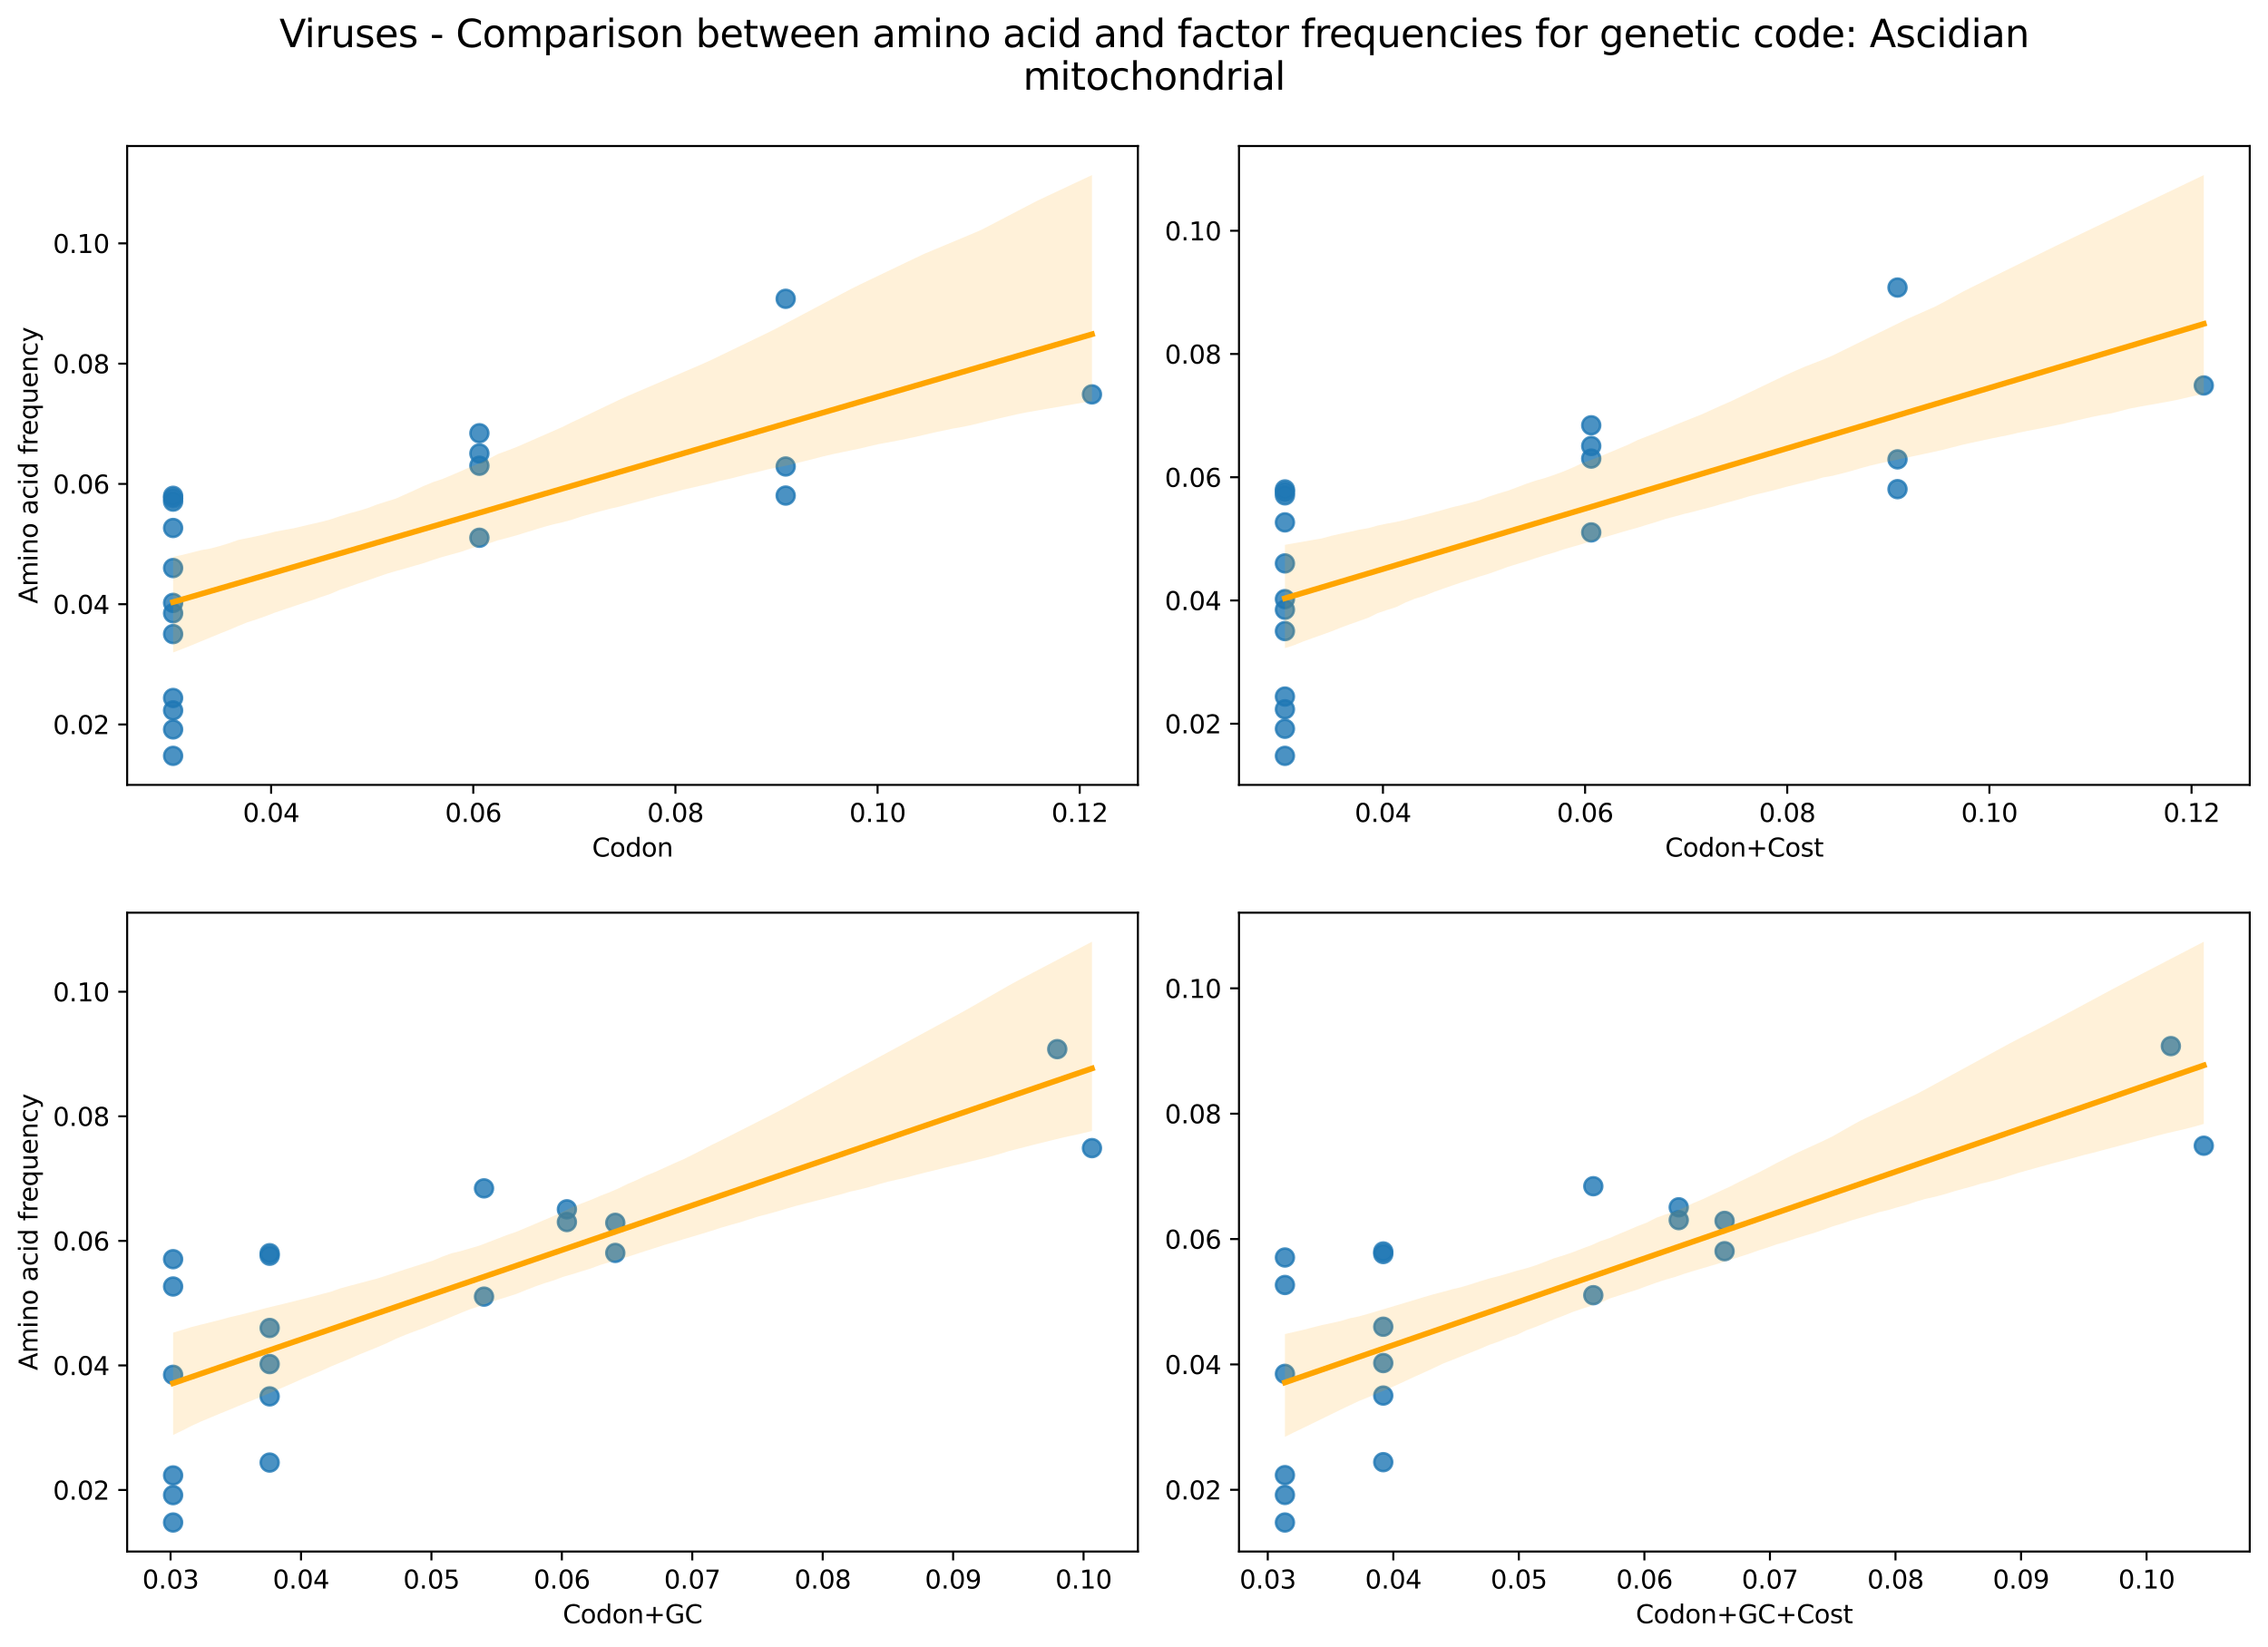 <?xml version="1.0" encoding="utf-8" standalone="no"?>
<!DOCTYPE svg PUBLIC "-//W3C//DTD SVG 1.1//EN"
  "http://www.w3.org/Graphics/SVG/1.1/DTD/svg11.dtd">
<svg xmlns:xlink="http://www.w3.org/1999/xlink" width="894.344pt" height="649.556pt" viewBox="0 0 894.344 649.556" xmlns="http://www.w3.org/2000/svg" version="1.1">
 <defs>
  <style type="text/css">*{stroke-linejoin: round; stroke-linecap: butt}</style>
 </defs>
 <g id="figure_1">
  <g id="patch_1">
   <path d="M 0 649.556 
L 894.344 649.556 
L 894.344 0 
L 0 0 
z
" style="fill: #ffffff"/>
  </g>
  <g id="axes_1">
   <g id="patch_2">
    <path d="M 50.144 309.6 
L 448.715 309.6 
L 448.715 57.6 
L 50.144 57.6 
z
" style="fill: #ffffff"/>
   </g>
   <g id="PathCollection_1">
    <defs>
     <path id="m33de173eb6" d="M 0 3.536 
C 0.938 3.536 1.837 3.163 2.5 2.5 
C 3.163 1.837 3.536 0.938 3.536 0 
C 3.536 -0.938 3.163 -1.837 2.5 -2.5 
C 1.837 -3.163 0.938 -3.536 0 -3.536 
C -0.938 -3.536 -1.837 -3.163 -2.5 -2.5 
C -3.163 -1.837 -3.536 -0.938 -3.536 0 
C -3.536 0.938 -3.163 1.837 -2.5 2.5 
C -1.837 3.163 -0.938 3.536 0 3.536 
z
" style="stroke: #1f77b4; stroke-opacity: 0.8"/>
    </defs>
    <g clip-path="url(#p12e5372d7f)">
     <use xlink:href="#m33de173eb6" x="68.261" y="275.317" style="fill: #1f77b4; fill-opacity: 0.8; stroke: #1f77b4; stroke-opacity: 0.8"/>
     <use xlink:href="#m33de173eb6" x="68.261" y="298.145" style="fill: #1f77b4; fill-opacity: 0.8; stroke: #1f77b4; stroke-opacity: 0.8"/>
     <use xlink:href="#m33de173eb6" x="68.261" y="287.719" style="fill: #1f77b4; fill-opacity: 0.8; stroke: #1f77b4; stroke-opacity: 0.8"/>
     <use xlink:href="#m33de173eb6" x="68.261" y="208.262" style="fill: #1f77b4; fill-opacity: 0.8; stroke: #1f77b4; stroke-opacity: 0.8"/>
     <use xlink:href="#m33de173eb6" x="68.261" y="197.859" style="fill: #1f77b4; fill-opacity: 0.8; stroke: #1f77b4; stroke-opacity: 0.8"/>
     <use xlink:href="#m33de173eb6" x="68.261" y="237.809" style="fill: #1f77b4; fill-opacity: 0.8; stroke: #1f77b4; stroke-opacity: 0.8"/>
     <use xlink:href="#m33de173eb6" x="68.261" y="280.217" style="fill: #1f77b4; fill-opacity: 0.8; stroke: #1f77b4; stroke-opacity: 0.8"/>
     <use xlink:href="#m33de173eb6" x="68.261" y="195.574" style="fill: #1f77b4; fill-opacity: 0.8; stroke: #1f77b4; stroke-opacity: 0.8"/>
     <use xlink:href="#m33de173eb6" x="68.261" y="224.059" style="fill: #1f77b4; fill-opacity: 0.8; stroke: #1f77b4; stroke-opacity: 0.8"/>
     <use xlink:href="#m33de173eb6" x="68.261" y="241.897" style="fill: #1f77b4; fill-opacity: 0.8; stroke: #1f77b4; stroke-opacity: 0.8"/>
     <use xlink:href="#m33de173eb6" x="68.261" y="250.111" style="fill: #1f77b4; fill-opacity: 0.8; stroke: #1f77b4; stroke-opacity: 0.8"/>
     <use xlink:href="#m33de173eb6" x="68.261" y="196.551" style="fill: #1f77b4; fill-opacity: 0.8; stroke: #1f77b4; stroke-opacity: 0.8"/>
     <use xlink:href="#m33de173eb6" x="189.04" y="170.885" style="fill: #1f77b4; fill-opacity: 0.8; stroke: #1f77b4; stroke-opacity: 0.8"/>
     <use xlink:href="#m33de173eb6" x="309.819" y="184.009" style="fill: #1f77b4; fill-opacity: 0.8; stroke: #1f77b4; stroke-opacity: 0.8"/>
     <use xlink:href="#m33de173eb6" x="189.04" y="212.123" style="fill: #1f77b4; fill-opacity: 0.8; stroke: #1f77b4; stroke-opacity: 0.8"/>
     <use xlink:href="#m33de173eb6" x="189.04" y="183.708" style="fill: #1f77b4; fill-opacity: 0.8; stroke: #1f77b4; stroke-opacity: 0.8"/>
     <use xlink:href="#m33de173eb6" x="189.04" y="178.862" style="fill: #1f77b4; fill-opacity: 0.8; stroke: #1f77b4; stroke-opacity: 0.8"/>
     <use xlink:href="#m33de173eb6" x="309.819" y="117.863" style="fill: #1f77b4; fill-opacity: 0.8; stroke: #1f77b4; stroke-opacity: 0.8"/>
     <use xlink:href="#m33de173eb6" x="309.819" y="195.474" style="fill: #1f77b4; fill-opacity: 0.8; stroke: #1f77b4; stroke-opacity: 0.8"/>
     <use xlink:href="#m33de173eb6" x="430.598" y="155.561" style="fill: #1f77b4; fill-opacity: 0.8; stroke: #1f77b4; stroke-opacity: 0.8"/>
    </g>
   </g>
   <g id="PolyCollection_1">
    <path d="M 68.261 219.625 
L 68.261 257.377 
L 71.921 255.96 
L 75.581 254.522 
L 79.241 252.985 
L 82.901 251.479 
L 86.561 249.977 
L 90.22 248.519 
L 93.88 246.961 
L 97.54 245.466 
L 101.2 244.294 
L 104.86 243.012 
L 108.52 241.604 
L 112.18 240.368 
L 115.84 239.138 
L 119.5 237.899 
L 123.16 236.717 
L 126.82 235.424 
L 130.48 234.184 
L 134.14 232.604 
L 137.8 231.388 
L 141.46 230.099 
L 145.12 228.901 
L 148.78 227.605 
L 152.44 226.344 
L 156.1 225.256 
L 159.76 224.261 
L 163.42 223.176 
L 167.08 222.137 
L 170.74 220.86 
L 174.4 219.709 
L 178.06 218.703 
L 181.72 217.691 
L 185.38 216.423 
L 189.04 215.37 
L 192.7 214.367 
L 196.36 213.112 
L 200.02 212.177 
L 203.68 211.164 
L 207.34 210.033 
L 211 208.906 
L 214.66 207.781 
L 218.32 206.806 
L 221.98 205.972 
L 225.64 204.971 
L 229.3 203.733 
L 232.96 202.714 
L 236.62 201.705 
L 240.28 200.728 
L 243.94 199.91 
L 247.599 198.938 
L 251.259 197.954 
L 254.919 196.963 
L 258.579 195.964 
L 262.239 195.025 
L 265.899 194.114 
L 269.559 193.131 
L 273.219 192.298 
L 276.879 191.43 
L 280.539 190.593 
L 284.199 189.602 
L 287.859 188.819 
L 291.519 187.889 
L 295.179 186.954 
L 298.839 186.141 
L 302.499 185.188 
L 306.159 184.443 
L 309.819 183.724 
L 313.479 182.833 
L 317.139 181.927 
L 320.799 181.014 
L 324.459 180.062 
L 328.119 179.198 
L 331.779 178.427 
L 335.439 177.67 
L 339.099 176.915 
L 342.759 176.032 
L 346.419 175.193 
L 350.079 174.529 
L 353.739 173.843 
L 357.399 173.092 
L 361.059 172.312 
L 364.719 171.462 
L 368.379 170.599 
L 372.039 169.844 
L 375.699 169.054 
L 379.359 168.428 
L 383.019 167.671 
L 386.679 166.785 
L 390.339 165.894 
L 393.999 165.041 
L 397.659 164.19 
L 401.318 163.356 
L 404.978 162.628 
L 408.638 161.995 
L 412.298 161.361 
L 415.958 160.728 
L 419.618 160.094 
L 423.278 159.46 
L 426.938 158.824 
L 430.598 158.188 
L 430.598 69.055 
L 430.598 69.055 
L 426.938 70.77 
L 423.278 72.486 
L 419.618 74.202 
L 415.958 75.918 
L 412.298 77.637 
L 408.638 79.373 
L 404.978 81.282 
L 401.318 83.191 
L 397.659 85.1 
L 393.999 87.009 
L 390.339 88.918 
L 386.679 90.794 
L 383.019 92.36 
L 379.359 93.888 
L 375.699 95.417 
L 372.039 96.946 
L 368.379 98.475 
L 364.719 100.004 
L 361.059 101.72 
L 357.399 103.472 
L 353.739 105.224 
L 350.079 106.976 
L 346.419 108.728 
L 342.759 110.479 
L 339.099 112.235 
L 335.439 114.05 
L 331.779 115.985 
L 328.119 117.92 
L 324.459 119.855 
L 320.799 121.79 
L 317.139 123.725 
L 313.479 125.66 
L 309.819 127.594 
L 306.159 129.529 
L 302.499 131.361 
L 298.839 133.125 
L 295.179 134.89 
L 291.519 136.654 
L 287.859 138.418 
L 284.199 140.182 
L 280.539 141.946 
L 276.879 143.611 
L 273.219 145.179 
L 269.559 146.747 
L 265.899 148.315 
L 262.239 149.883 
L 258.579 151.451 
L 254.919 153.019 
L 251.259 154.587 
L 247.599 156.155 
L 243.94 157.811 
L 240.28 159.559 
L 236.62 161.307 
L 232.96 163.058 
L 229.3 164.813 
L 225.64 166.485 
L 221.98 168.323 
L 218.32 169.941 
L 214.66 171.54 
L 211 173.137 
L 207.34 174.739 
L 203.68 176.34 
L 200.02 177.737 
L 196.36 179.07 
L 192.7 181.013 
L 189.04 182.762 
L 185.38 184.233 
L 181.72 185.861 
L 178.06 187.428 
L 174.4 188.969 
L 170.74 190.172 
L 167.08 191.693 
L 163.42 193.384 
L 159.76 195.03 
L 156.1 196.664 
L 152.44 197.806 
L 148.78 198.955 
L 145.12 200.365 
L 141.46 201.49 
L 137.8 202.466 
L 134.14 203.595 
L 130.48 204.821 
L 126.82 205.815 
L 123.16 206.64 
L 119.5 207.496 
L 115.84 208.367 
L 112.18 209.023 
L 108.52 209.7 
L 104.86 210.667 
L 101.2 211.5 
L 97.54 212.246 
L 93.88 212.994 
L 90.22 214.298 
L 86.561 215.407 
L 82.901 216.382 
L 79.241 217.013 
L 75.581 217.954 
L 71.921 218.87 
L 68.261 219.625 
z
" clip-path="url(#p12e5372d7f)" style="fill: #ffa500; fill-opacity: 0.15"/>
   </g>
   <g id="matplotlib.axis_1">
    <g id="xtick_1">
     <g id="line2d_1">
      <defs>
       <path id="mcf88215f42" d="M 0 0 
L 0 3.5 
" style="stroke: #000000; stroke-width: 0.8"/>
      </defs>
      <g>
       <use xlink:href="#mcf88215f42" x="106.91" y="309.6" style="stroke: #000000; stroke-width: 0.8"/>
      </g>
     </g>
     <g id="text_1">
      <!-- 0.04 -->
      <g transform="translate(95.777 324.198) scale(0.1 -0.1)">
       <defs>
        <path id="DejaVuSans-30" d="M 2034 4250 
Q 1547 4250 1301 3770 
Q 1056 3291 1056 2328 
Q 1056 1369 1301 889 
Q 1547 409 2034 409 
Q 2525 409 2770 889 
Q 3016 1369 3016 2328 
Q 3016 3291 2770 3770 
Q 2525 4250 2034 4250 
z
M 2034 4750 
Q 2819 4750 3233 4129 
Q 3647 3509 3647 2328 
Q 3647 1150 3233 529 
Q 2819 -91 2034 -91 
Q 1250 -91 836 529 
Q 422 1150 422 2328 
Q 422 3509 836 4129 
Q 1250 4750 2034 4750 
z
" transform="scale(0.016)"/>
        <path id="DejaVuSans-2e" d="M 684 794 
L 1344 794 
L 1344 0 
L 684 0 
L 684 794 
z
" transform="scale(0.016)"/>
        <path id="DejaVuSans-34" d="M 2419 4116 
L 825 1625 
L 2419 1625 
L 2419 4116 
z
M 2253 4666 
L 3047 4666 
L 3047 1625 
L 3713 1625 
L 3713 1100 
L 3047 1100 
L 3047 0 
L 2419 0 
L 2419 1100 
L 313 1100 
L 313 1709 
L 2253 4666 
z
" transform="scale(0.016)"/>
       </defs>
       <use xlink:href="#DejaVuSans-30"/>
       <use xlink:href="#DejaVuSans-2e" x="63.623"/>
       <use xlink:href="#DejaVuSans-30" x="95.41"/>
       <use xlink:href="#DejaVuSans-34" x="159.033"/>
      </g>
     </g>
    </g>
    <g id="xtick_2">
     <g id="line2d_2">
      <g>
       <use xlink:href="#mcf88215f42" x="186.624" y="309.6" style="stroke: #000000; stroke-width: 0.8"/>
      </g>
     </g>
     <g id="text_2">
      <!-- 0.06 -->
      <g transform="translate(175.491 324.198) scale(0.1 -0.1)">
       <defs>
        <path id="DejaVuSans-36" d="M 2113 2584 
Q 1688 2584 1439 2293 
Q 1191 2003 1191 1497 
Q 1191 994 1439 701 
Q 1688 409 2113 409 
Q 2538 409 2786 701 
Q 3034 994 3034 1497 
Q 3034 2003 2786 2293 
Q 2538 2584 2113 2584 
z
M 3366 4563 
L 3366 3988 
Q 3128 4100 2886 4159 
Q 2644 4219 2406 4219 
Q 1781 4219 1451 3797 
Q 1122 3375 1075 2522 
Q 1259 2794 1537 2939 
Q 1816 3084 2150 3084 
Q 2853 3084 3261 2657 
Q 3669 2231 3669 1497 
Q 3669 778 3244 343 
Q 2819 -91 2113 -91 
Q 1303 -91 875 529 
Q 447 1150 447 2328 
Q 447 3434 972 4092 
Q 1497 4750 2381 4750 
Q 2619 4750 2861 4703 
Q 3103 4656 3366 4563 
z
" transform="scale(0.016)"/>
       </defs>
       <use xlink:href="#DejaVuSans-30"/>
       <use xlink:href="#DejaVuSans-2e" x="63.623"/>
       <use xlink:href="#DejaVuSans-30" x="95.41"/>
       <use xlink:href="#DejaVuSans-36" x="159.033"/>
      </g>
     </g>
    </g>
    <g id="xtick_3">
     <g id="line2d_3">
      <g>
       <use xlink:href="#mcf88215f42" x="266.339" y="309.6" style="stroke: #000000; stroke-width: 0.8"/>
      </g>
     </g>
     <g id="text_3">
      <!-- 0.08 -->
      <g transform="translate(255.206 324.198) scale(0.1 -0.1)">
       <defs>
        <path id="DejaVuSans-38" d="M 2034 2216 
Q 1584 2216 1326 1975 
Q 1069 1734 1069 1313 
Q 1069 891 1326 650 
Q 1584 409 2034 409 
Q 2484 409 2743 651 
Q 3003 894 3003 1313 
Q 3003 1734 2745 1975 
Q 2488 2216 2034 2216 
z
M 1403 2484 
Q 997 2584 770 2862 
Q 544 3141 544 3541 
Q 544 4100 942 4425 
Q 1341 4750 2034 4750 
Q 2731 4750 3128 4425 
Q 3525 4100 3525 3541 
Q 3525 3141 3298 2862 
Q 3072 2584 2669 2484 
Q 3125 2378 3379 2068 
Q 3634 1759 3634 1313 
Q 3634 634 3220 271 
Q 2806 -91 2034 -91 
Q 1263 -91 848 271 
Q 434 634 434 1313 
Q 434 1759 690 2068 
Q 947 2378 1403 2484 
z
M 1172 3481 
Q 1172 3119 1398 2916 
Q 1625 2713 2034 2713 
Q 2441 2713 2670 2916 
Q 2900 3119 2900 3481 
Q 2900 3844 2670 4047 
Q 2441 4250 2034 4250 
Q 1625 4250 1398 4047 
Q 1172 3844 1172 3481 
z
" transform="scale(0.016)"/>
       </defs>
       <use xlink:href="#DejaVuSans-30"/>
       <use xlink:href="#DejaVuSans-2e" x="63.623"/>
       <use xlink:href="#DejaVuSans-30" x="95.41"/>
       <use xlink:href="#DejaVuSans-38" x="159.033"/>
      </g>
     </g>
    </g>
    <g id="xtick_4">
     <g id="line2d_4">
      <g>
       <use xlink:href="#mcf88215f42" x="346.053" y="309.6" style="stroke: #000000; stroke-width: 0.8"/>
      </g>
     </g>
     <g id="text_4">
      <!-- 0.10 -->
      <g transform="translate(334.92 324.198) scale(0.1 -0.1)">
       <defs>
        <path id="DejaVuSans-31" d="M 794 531 
L 1825 531 
L 1825 4091 
L 703 3866 
L 703 4441 
L 1819 4666 
L 2450 4666 
L 2450 531 
L 3481 531 
L 3481 0 
L 794 0 
L 794 531 
z
" transform="scale(0.016)"/>
       </defs>
       <use xlink:href="#DejaVuSans-30"/>
       <use xlink:href="#DejaVuSans-2e" x="63.623"/>
       <use xlink:href="#DejaVuSans-31" x="95.41"/>
       <use xlink:href="#DejaVuSans-30" x="159.033"/>
      </g>
     </g>
    </g>
    <g id="xtick_5">
     <g id="line2d_5">
      <g>
       <use xlink:href="#mcf88215f42" x="425.767" y="309.6" style="stroke: #000000; stroke-width: 0.8"/>
      </g>
     </g>
     <g id="text_5">
      <!-- 0.12 -->
      <g transform="translate(414.634 324.198) scale(0.1 -0.1)">
       <defs>
        <path id="DejaVuSans-32" d="M 1228 531 
L 3431 531 
L 3431 0 
L 469 0 
L 469 531 
Q 828 903 1448 1529 
Q 2069 2156 2228 2338 
Q 2531 2678 2651 2914 
Q 2772 3150 2772 3378 
Q 2772 3750 2511 3984 
Q 2250 4219 1831 4219 
Q 1534 4219 1204 4116 
Q 875 4013 500 3803 
L 500 4441 
Q 881 4594 1212 4672 
Q 1544 4750 1819 4750 
Q 2544 4750 2975 4387 
Q 3406 4025 3406 3419 
Q 3406 3131 3298 2873 
Q 3191 2616 2906 2266 
Q 2828 2175 2409 1742 
Q 1991 1309 1228 531 
z
" transform="scale(0.016)"/>
       </defs>
       <use xlink:href="#DejaVuSans-30"/>
       <use xlink:href="#DejaVuSans-2e" x="63.623"/>
       <use xlink:href="#DejaVuSans-31" x="95.41"/>
       <use xlink:href="#DejaVuSans-32" x="159.033"/>
      </g>
     </g>
    </g>
    <g id="text_6">
     <!-- Codon -->
     <g transform="translate(233.476 337.877) scale(0.1 -0.1)">
      <defs>
       <path id="DejaVuSans-43" d="M 4122 4306 
L 4122 3641 
Q 3803 3938 3442 4084 
Q 3081 4231 2675 4231 
Q 1875 4231 1450 3742 
Q 1025 3253 1025 2328 
Q 1025 1406 1450 917 
Q 1875 428 2675 428 
Q 3081 428 3442 575 
Q 3803 722 4122 1019 
L 4122 359 
Q 3791 134 3420 21 
Q 3050 -91 2638 -91 
Q 1578 -91 968 557 
Q 359 1206 359 2328 
Q 359 3453 968 4101 
Q 1578 4750 2638 4750 
Q 3056 4750 3426 4639 
Q 3797 4528 4122 4306 
z
" transform="scale(0.016)"/>
       <path id="DejaVuSans-6f" d="M 1959 3097 
Q 1497 3097 1228 2736 
Q 959 2375 959 1747 
Q 959 1119 1226 758 
Q 1494 397 1959 397 
Q 2419 397 2687 759 
Q 2956 1122 2956 1747 
Q 2956 2369 2687 2733 
Q 2419 3097 1959 3097 
z
M 1959 3584 
Q 2709 3584 3137 3096 
Q 3566 2609 3566 1747 
Q 3566 888 3137 398 
Q 2709 -91 1959 -91 
Q 1206 -91 779 398 
Q 353 888 353 1747 
Q 353 2609 779 3096 
Q 1206 3584 1959 3584 
z
" transform="scale(0.016)"/>
       <path id="DejaVuSans-64" d="M 2906 2969 
L 2906 4863 
L 3481 4863 
L 3481 0 
L 2906 0 
L 2906 525 
Q 2725 213 2448 61 
Q 2172 -91 1784 -91 
Q 1150 -91 751 415 
Q 353 922 353 1747 
Q 353 2572 751 3078 
Q 1150 3584 1784 3584 
Q 2172 3584 2448 3432 
Q 2725 3281 2906 2969 
z
M 947 1747 
Q 947 1113 1208 752 
Q 1469 391 1925 391 
Q 2381 391 2643 752 
Q 2906 1113 2906 1747 
Q 2906 2381 2643 2742 
Q 2381 3103 1925 3103 
Q 1469 3103 1208 2742 
Q 947 2381 947 1747 
z
" transform="scale(0.016)"/>
       <path id="DejaVuSans-6e" d="M 3513 2113 
L 3513 0 
L 2938 0 
L 2938 2094 
Q 2938 2591 2744 2837 
Q 2550 3084 2163 3084 
Q 1697 3084 1428 2787 
Q 1159 2491 1159 1978 
L 1159 0 
L 581 0 
L 581 3500 
L 1159 3500 
L 1159 2956 
Q 1366 3272 1645 3428 
Q 1925 3584 2291 3584 
Q 2894 3584 3203 3211 
Q 3513 2838 3513 2113 
z
" transform="scale(0.016)"/>
      </defs>
      <use xlink:href="#DejaVuSans-43"/>
      <use xlink:href="#DejaVuSans-6f" x="69.824"/>
      <use xlink:href="#DejaVuSans-64" x="131.006"/>
      <use xlink:href="#DejaVuSans-6f" x="194.482"/>
      <use xlink:href="#DejaVuSans-6e" x="255.664"/>
     </g>
    </g>
   </g>
   <g id="matplotlib.axis_2">
    <g id="ytick_1">
     <g id="line2d_6">
      <defs>
       <path id="maaa0f1a249" d="M 0 0 
L -3.5 0 
" style="stroke: #000000; stroke-width: 0.8"/>
      </defs>
      <g>
       <use xlink:href="#maaa0f1a249" x="50.144" y="285.763" style="stroke: #000000; stroke-width: 0.8"/>
      </g>
     </g>
     <g id="text_7">
      <!-- 0.02 -->
      <g transform="translate(20.878 289.562) scale(0.1 -0.1)">
       <use xlink:href="#DejaVuSans-30"/>
       <use xlink:href="#DejaVuSans-2e" x="63.623"/>
       <use xlink:href="#DejaVuSans-30" x="95.41"/>
       <use xlink:href="#DejaVuSans-32" x="159.033"/>
      </g>
     </g>
    </g>
    <g id="ytick_2">
     <g id="line2d_7">
      <g>
       <use xlink:href="#maaa0f1a249" x="50.144" y="238.321" style="stroke: #000000; stroke-width: 0.8"/>
      </g>
     </g>
     <g id="text_8">
      <!-- 0.04 -->
      <g transform="translate(20.878 242.12) scale(0.1 -0.1)">
       <use xlink:href="#DejaVuSans-30"/>
       <use xlink:href="#DejaVuSans-2e" x="63.623"/>
       <use xlink:href="#DejaVuSans-30" x="95.41"/>
       <use xlink:href="#DejaVuSans-34" x="159.033"/>
      </g>
     </g>
    </g>
    <g id="ytick_3">
     <g id="line2d_8">
      <g>
       <use xlink:href="#maaa0f1a249" x="50.144" y="190.879" style="stroke: #000000; stroke-width: 0.8"/>
      </g>
     </g>
     <g id="text_9">
      <!-- 0.06 -->
      <g transform="translate(20.878 194.679) scale(0.1 -0.1)">
       <use xlink:href="#DejaVuSans-30"/>
       <use xlink:href="#DejaVuSans-2e" x="63.623"/>
       <use xlink:href="#DejaVuSans-30" x="95.41"/>
       <use xlink:href="#DejaVuSans-36" x="159.033"/>
      </g>
     </g>
    </g>
    <g id="ytick_4">
     <g id="line2d_9">
      <g>
       <use xlink:href="#maaa0f1a249" x="50.144" y="143.438" style="stroke: #000000; stroke-width: 0.8"/>
      </g>
     </g>
     <g id="text_10">
      <!-- 0.08 -->
      <g transform="translate(20.878 147.237) scale(0.1 -0.1)">
       <use xlink:href="#DejaVuSans-30"/>
       <use xlink:href="#DejaVuSans-2e" x="63.623"/>
       <use xlink:href="#DejaVuSans-30" x="95.41"/>
       <use xlink:href="#DejaVuSans-38" x="159.033"/>
      </g>
     </g>
    </g>
    <g id="ytick_5">
     <g id="line2d_10">
      <g>
       <use xlink:href="#maaa0f1a249" x="50.144" y="95.996" style="stroke: #000000; stroke-width: 0.8"/>
      </g>
     </g>
     <g id="text_11">
      <!-- 0.10 -->
      <g transform="translate(20.878 99.795) scale(0.1 -0.1)">
       <use xlink:href="#DejaVuSans-30"/>
       <use xlink:href="#DejaVuSans-2e" x="63.623"/>
       <use xlink:href="#DejaVuSans-31" x="95.41"/>
       <use xlink:href="#DejaVuSans-30" x="159.033"/>
      </g>
     </g>
    </g>
    <g id="text_12">
     <!-- Amino acid frequency -->
     <g transform="translate(14.798 238.139) rotate(-90) scale(0.1 -0.1)">
      <defs>
       <path id="DejaVuSans-41" d="M 2188 4044 
L 1331 1722 
L 3047 1722 
L 2188 4044 
z
M 1831 4666 
L 2547 4666 
L 4325 0 
L 3669 0 
L 3244 1197 
L 1141 1197 
L 716 0 
L 50 0 
L 1831 4666 
z
" transform="scale(0.016)"/>
       <path id="DejaVuSans-6d" d="M 3328 2828 
Q 3544 3216 3844 3400 
Q 4144 3584 4550 3584 
Q 5097 3584 5394 3201 
Q 5691 2819 5691 2113 
L 5691 0 
L 5113 0 
L 5113 2094 
Q 5113 2597 4934 2840 
Q 4756 3084 4391 3084 
Q 3944 3084 3684 2787 
Q 3425 2491 3425 1978 
L 3425 0 
L 2847 0 
L 2847 2094 
Q 2847 2600 2669 2842 
Q 2491 3084 2119 3084 
Q 1678 3084 1418 2786 
Q 1159 2488 1159 1978 
L 1159 0 
L 581 0 
L 581 3500 
L 1159 3500 
L 1159 2956 
Q 1356 3278 1631 3431 
Q 1906 3584 2284 3584 
Q 2666 3584 2933 3390 
Q 3200 3197 3328 2828 
z
" transform="scale(0.016)"/>
       <path id="DejaVuSans-69" d="M 603 3500 
L 1178 3500 
L 1178 0 
L 603 0 
L 603 3500 
z
M 603 4863 
L 1178 4863 
L 1178 4134 
L 603 4134 
L 603 4863 
z
" transform="scale(0.016)"/>
       <path id="DejaVuSans-20" transform="scale(0.016)"/>
       <path id="DejaVuSans-61" d="M 2194 1759 
Q 1497 1759 1228 1600 
Q 959 1441 959 1056 
Q 959 750 1161 570 
Q 1363 391 1709 391 
Q 2188 391 2477 730 
Q 2766 1069 2766 1631 
L 2766 1759 
L 2194 1759 
z
M 3341 1997 
L 3341 0 
L 2766 0 
L 2766 531 
Q 2569 213 2275 61 
Q 1981 -91 1556 -91 
Q 1019 -91 701 211 
Q 384 513 384 1019 
Q 384 1609 779 1909 
Q 1175 2209 1959 2209 
L 2766 2209 
L 2766 2266 
Q 2766 2663 2505 2880 
Q 2244 3097 1772 3097 
Q 1472 3097 1187 3025 
Q 903 2953 641 2809 
L 641 3341 
Q 956 3463 1253 3523 
Q 1550 3584 1831 3584 
Q 2591 3584 2966 3190 
Q 3341 2797 3341 1997 
z
" transform="scale(0.016)"/>
       <path id="DejaVuSans-63" d="M 3122 3366 
L 3122 2828 
Q 2878 2963 2633 3030 
Q 2388 3097 2138 3097 
Q 1578 3097 1268 2742 
Q 959 2388 959 1747 
Q 959 1106 1268 751 
Q 1578 397 2138 397 
Q 2388 397 2633 464 
Q 2878 531 3122 666 
L 3122 134 
Q 2881 22 2623 -34 
Q 2366 -91 2075 -91 
Q 1284 -91 818 406 
Q 353 903 353 1747 
Q 353 2603 823 3093 
Q 1294 3584 2113 3584 
Q 2378 3584 2631 3529 
Q 2884 3475 3122 3366 
z
" transform="scale(0.016)"/>
       <path id="DejaVuSans-66" d="M 2375 4863 
L 2375 4384 
L 1825 4384 
Q 1516 4384 1395 4259 
Q 1275 4134 1275 3809 
L 1275 3500 
L 2222 3500 
L 2222 3053 
L 1275 3053 
L 1275 0 
L 697 0 
L 697 3053 
L 147 3053 
L 147 3500 
L 697 3500 
L 697 3744 
Q 697 4328 969 4595 
Q 1241 4863 1831 4863 
L 2375 4863 
z
" transform="scale(0.016)"/>
       <path id="DejaVuSans-72" d="M 2631 2963 
Q 2534 3019 2420 3045 
Q 2306 3072 2169 3072 
Q 1681 3072 1420 2755 
Q 1159 2438 1159 1844 
L 1159 0 
L 581 0 
L 581 3500 
L 1159 3500 
L 1159 2956 
Q 1341 3275 1631 3429 
Q 1922 3584 2338 3584 
Q 2397 3584 2469 3576 
Q 2541 3569 2628 3553 
L 2631 2963 
z
" transform="scale(0.016)"/>
       <path id="DejaVuSans-65" d="M 3597 1894 
L 3597 1613 
L 953 1613 
Q 991 1019 1311 708 
Q 1631 397 2203 397 
Q 2534 397 2845 478 
Q 3156 559 3463 722 
L 3463 178 
Q 3153 47 2828 -22 
Q 2503 -91 2169 -91 
Q 1331 -91 842 396 
Q 353 884 353 1716 
Q 353 2575 817 3079 
Q 1281 3584 2069 3584 
Q 2775 3584 3186 3129 
Q 3597 2675 3597 1894 
z
M 3022 2063 
Q 3016 2534 2758 2815 
Q 2500 3097 2075 3097 
Q 1594 3097 1305 2825 
Q 1016 2553 972 2059 
L 3022 2063 
z
" transform="scale(0.016)"/>
       <path id="DejaVuSans-71" d="M 947 1747 
Q 947 1113 1208 752 
Q 1469 391 1925 391 
Q 2381 391 2643 752 
Q 2906 1113 2906 1747 
Q 2906 2381 2643 2742 
Q 2381 3103 1925 3103 
Q 1469 3103 1208 2742 
Q 947 2381 947 1747 
z
M 2906 525 
Q 2725 213 2448 61 
Q 2172 -91 1784 -91 
Q 1150 -91 751 415 
Q 353 922 353 1747 
Q 353 2572 751 3078 
Q 1150 3584 1784 3584 
Q 2172 3584 2448 3432 
Q 2725 3281 2906 2969 
L 2906 3500 
L 3481 3500 
L 3481 -1331 
L 2906 -1331 
L 2906 525 
z
" transform="scale(0.016)"/>
       <path id="DejaVuSans-75" d="M 544 1381 
L 544 3500 
L 1119 3500 
L 1119 1403 
Q 1119 906 1312 657 
Q 1506 409 1894 409 
Q 2359 409 2629 706 
Q 2900 1003 2900 1516 
L 2900 3500 
L 3475 3500 
L 3475 0 
L 2900 0 
L 2900 538 
Q 2691 219 2414 64 
Q 2138 -91 1772 -91 
Q 1169 -91 856 284 
Q 544 659 544 1381 
z
M 1991 3584 
L 1991 3584 
z
" transform="scale(0.016)"/>
       <path id="DejaVuSans-79" d="M 2059 -325 
Q 1816 -950 1584 -1140 
Q 1353 -1331 966 -1331 
L 506 -1331 
L 506 -850 
L 844 -850 
Q 1081 -850 1212 -737 
Q 1344 -625 1503 -206 
L 1606 56 
L 191 3500 
L 800 3500 
L 1894 763 
L 2988 3500 
L 3597 3500 
L 2059 -325 
z
" transform="scale(0.016)"/>
      </defs>
      <use xlink:href="#DejaVuSans-41"/>
      <use xlink:href="#DejaVuSans-6d" x="68.408"/>
      <use xlink:href="#DejaVuSans-69" x="165.82"/>
      <use xlink:href="#DejaVuSans-6e" x="193.604"/>
      <use xlink:href="#DejaVuSans-6f" x="256.982"/>
      <use xlink:href="#DejaVuSans-20" x="318.164"/>
      <use xlink:href="#DejaVuSans-61" x="349.951"/>
      <use xlink:href="#DejaVuSans-63" x="411.23"/>
      <use xlink:href="#DejaVuSans-69" x="466.211"/>
      <use xlink:href="#DejaVuSans-64" x="493.994"/>
      <use xlink:href="#DejaVuSans-20" x="557.471"/>
      <use xlink:href="#DejaVuSans-66" x="589.258"/>
      <use xlink:href="#DejaVuSans-72" x="624.463"/>
      <use xlink:href="#DejaVuSans-65" x="663.326"/>
      <use xlink:href="#DejaVuSans-71" x="724.85"/>
      <use xlink:href="#DejaVuSans-75" x="788.326"/>
      <use xlink:href="#DejaVuSans-65" x="851.705"/>
      <use xlink:href="#DejaVuSans-6e" x="913.229"/>
      <use xlink:href="#DejaVuSans-63" x="976.607"/>
      <use xlink:href="#DejaVuSans-79" x="1031.588"/>
     </g>
    </g>
   </g>
   <g id="line2d_11">
    <path d="M 68.261 237.492 
L 71.921 236.425 
L 75.581 235.357 
L 79.241 234.29 
L 82.901 233.223 
L 86.561 232.156 
L 90.22 231.089 
L 93.88 230.021 
L 97.54 228.954 
L 101.2 227.887 
L 104.86 226.82 
L 108.52 225.753 
L 112.18 224.685 
L 115.84 223.618 
L 119.5 222.551 
L 123.16 221.484 
L 126.82 220.417 
L 130.48 219.349 
L 134.14 218.282 
L 137.8 217.215 
L 141.46 216.148 
L 145.12 215.081 
L 148.78 214.013 
L 152.44 212.946 
L 156.1 211.879 
L 159.76 210.812 
L 163.42 209.745 
L 167.08 208.677 
L 170.74 207.61 
L 174.4 206.543 
L 178.06 205.476 
L 181.72 204.409 
L 185.38 203.341 
L 189.04 202.274 
L 192.7 201.207 
L 196.36 200.14 
L 200.02 199.073 
L 203.68 198.005 
L 207.34 196.938 
L 211 195.871 
L 214.66 194.804 
L 218.32 193.737 
L 221.98 192.669 
L 225.64 191.602 
L 229.3 190.535 
L 232.96 189.468 
L 236.62 188.401 
L 240.28 187.333 
L 243.94 186.266 
L 247.599 185.199 
L 251.259 184.132 
L 254.919 183.065 
L 258.579 181.997 
L 262.239 180.93 
L 265.899 179.863 
L 269.559 178.796 
L 273.219 177.729 
L 276.879 176.661 
L 280.539 175.594 
L 284.199 174.527 
L 287.859 173.46 
L 291.519 172.393 
L 295.179 171.325 
L 298.839 170.258 
L 302.499 169.191 
L 306.159 168.124 
L 309.819 167.057 
L 313.479 165.989 
L 317.139 164.922 
L 320.799 163.855 
L 324.459 162.788 
L 328.119 161.721 
L 331.779 160.653 
L 335.439 159.586 
L 339.099 158.519 
L 342.759 157.452 
L 346.419 156.385 
L 350.079 155.317 
L 353.739 154.25 
L 357.399 153.183 
L 361.059 152.116 
L 364.719 151.049 
L 368.379 149.981 
L 372.039 148.914 
L 375.699 147.847 
L 379.359 146.78 
L 383.019 145.713 
L 386.679 144.645 
L 390.339 143.578 
L 393.999 142.511 
L 397.659 141.444 
L 401.318 140.377 
L 404.978 139.309 
L 408.638 138.242 
L 412.298 137.175 
L 415.958 136.108 
L 419.618 135.041 
L 423.278 133.974 
L 426.938 132.906 
L 430.598 131.839 
" clip-path="url(#p12e5372d7f)" style="fill: none; stroke: #ffa500; stroke-width: 2.25; stroke-linecap: square"/>
   </g>
   <g id="patch_3">
    <path d="M 50.144 309.6 
L 50.144 57.6 
" style="fill: none; stroke: #000000; stroke-width: 0.8; stroke-linejoin: miter; stroke-linecap: square"/>
   </g>
   <g id="patch_4">
    <path d="M 448.715 309.6 
L 448.715 57.6 
" style="fill: none; stroke: #000000; stroke-width: 0.8; stroke-linejoin: miter; stroke-linecap: square"/>
   </g>
   <g id="patch_5">
    <path d="M 50.144 309.6 
L 448.715 309.6 
" style="fill: none; stroke: #000000; stroke-width: 0.8; stroke-linejoin: miter; stroke-linecap: square"/>
   </g>
   <g id="patch_6">
    <path d="M 50.144 57.6 
L 448.715 57.6 
" style="fill: none; stroke: #000000; stroke-width: 0.8; stroke-linejoin: miter; stroke-linecap: square"/>
   </g>
  </g>
  <g id="axes_2">
   <g id="patch_7">
    <path d="M 488.572 309.6 
L 887.144 309.6 
L 887.144 57.6 
L 488.572 57.6 
z
" style="fill: #ffffff"/>
   </g>
   <g id="PathCollection_2">
    <g clip-path="url(#p05ce3e2010)">
     <use xlink:href="#m33de173eb6" x="506.689" y="274.754" style="fill: #1f77b4; fill-opacity: 0.8; stroke: #1f77b4; stroke-opacity: 0.8"/>
     <use xlink:href="#m33de173eb6" x="506.689" y="298.145" style="fill: #1f77b4; fill-opacity: 0.8; stroke: #1f77b4; stroke-opacity: 0.8"/>
     <use xlink:href="#m33de173eb6" x="506.689" y="287.462" style="fill: #1f77b4; fill-opacity: 0.8; stroke: #1f77b4; stroke-opacity: 0.8"/>
     <use xlink:href="#m33de173eb6" x="506.689" y="206.049" style="fill: #1f77b4; fill-opacity: 0.8; stroke: #1f77b4; stroke-opacity: 0.8"/>
     <use xlink:href="#m33de173eb6" x="506.689" y="195.389" style="fill: #1f77b4; fill-opacity: 0.8; stroke: #1f77b4; stroke-opacity: 0.8"/>
     <use xlink:href="#m33de173eb6" x="506.689" y="236.323" style="fill: #1f77b4; fill-opacity: 0.8; stroke: #1f77b4; stroke-opacity: 0.8"/>
     <use xlink:href="#m33de173eb6" x="506.689" y="279.775" style="fill: #1f77b4; fill-opacity: 0.8; stroke: #1f77b4; stroke-opacity: 0.8"/>
     <use xlink:href="#m33de173eb6" x="506.689" y="193.048" style="fill: #1f77b4; fill-opacity: 0.8; stroke: #1f77b4; stroke-opacity: 0.8"/>
     <use xlink:href="#m33de173eb6" x="506.689" y="222.234" style="fill: #1f77b4; fill-opacity: 0.8; stroke: #1f77b4; stroke-opacity: 0.8"/>
     <use xlink:href="#m33de173eb6" x="506.689" y="240.512" style="fill: #1f77b4; fill-opacity: 0.8; stroke: #1f77b4; stroke-opacity: 0.8"/>
     <use xlink:href="#m33de173eb6" x="506.689" y="248.928" style="fill: #1f77b4; fill-opacity: 0.8; stroke: #1f77b4; stroke-opacity: 0.8"/>
     <use xlink:href="#m33de173eb6" x="506.689" y="194.049" style="fill: #1f77b4; fill-opacity: 0.8; stroke: #1f77b4; stroke-opacity: 0.8"/>
     <use xlink:href="#m33de173eb6" x="627.468" y="167.751" style="fill: #1f77b4; fill-opacity: 0.8; stroke: #1f77b4; stroke-opacity: 0.8"/>
     <use xlink:href="#m33de173eb6" x="748.248" y="181.198" style="fill: #1f77b4; fill-opacity: 0.8; stroke: #1f77b4; stroke-opacity: 0.8"/>
     <use xlink:href="#m33de173eb6" x="627.468" y="210.005" style="fill: #1f77b4; fill-opacity: 0.8; stroke: #1f77b4; stroke-opacity: 0.8"/>
     <use xlink:href="#m33de173eb6" x="627.468" y="180.89" style="fill: #1f77b4; fill-opacity: 0.8; stroke: #1f77b4; stroke-opacity: 0.8"/>
     <use xlink:href="#m33de173eb6" x="627.468" y="175.924" style="fill: #1f77b4; fill-opacity: 0.8; stroke: #1f77b4; stroke-opacity: 0.8"/>
     <use xlink:href="#m33de173eb6" x="748.248" y="113.423" style="fill: #1f77b4; fill-opacity: 0.8; stroke: #1f77b4; stroke-opacity: 0.8"/>
     <use xlink:href="#m33de173eb6" x="748.248" y="192.945" style="fill: #1f77b4; fill-opacity: 0.8; stroke: #1f77b4; stroke-opacity: 0.8"/>
     <use xlink:href="#m33de173eb6" x="869.027" y="152.05" style="fill: #1f77b4; fill-opacity: 0.8; stroke: #1f77b4; stroke-opacity: 0.8"/>
    </g>
   </g>
   <g id="PolyCollection_2">
    <path d="M 506.689 214.908 
L 506.689 255.662 
L 510.349 254.488 
L 514.009 252.986 
L 517.669 251.679 
L 521.329 250.371 
L 524.989 249.063 
L 528.649 247.59 
L 532.309 246.235 
L 535.969 244.949 
L 539.629 243.644 
L 543.289 241.822 
L 546.949 240.605 
L 550.609 239.445 
L 554.269 237.64 
L 557.929 236.165 
L 561.589 235.034 
L 565.249 233.575 
L 568.909 232.263 
L 572.569 230.987 
L 576.229 229.743 
L 579.889 228.56 
L 583.549 227.376 
L 587.209 226.267 
L 590.869 224.962 
L 594.529 223.623 
L 598.189 222.492 
L 601.849 221.397 
L 605.509 220.19 
L 609.169 219.017 
L 612.829 217.967 
L 616.488 216.72 
L 620.148 215.678 
L 623.808 214.618 
L 627.468 213.467 
L 631.128 212.389 
L 634.788 211.31 
L 638.448 210.222 
L 642.108 209.151 
L 645.768 208.141 
L 649.428 207.001 
L 653.088 205.898 
L 656.748 204.694 
L 660.408 203.736 
L 664.068 202.727 
L 667.728 201.854 
L 671.388 200.871 
L 675.048 199.944 
L 678.708 198.867 
L 682.368 197.903 
L 686.028 196.891 
L 689.688 195.773 
L 693.348 194.845 
L 697.008 193.987 
L 700.668 193.054 
L 704.328 192.05 
L 707.988 191.148 
L 711.648 190.223 
L 715.308 189.393 
L 718.968 188.312 
L 722.628 187.683 
L 726.288 186.777 
L 729.948 185.798 
L 733.608 184.72 
L 737.268 183.714 
L 740.928 182.859 
L 744.588 182.057 
L 748.248 181.286 
L 751.908 180.504 
L 755.568 179.725 
L 759.228 178.949 
L 762.888 178.16 
L 766.548 177.327 
L 770.208 176.386 
L 773.867 175.44 
L 777.527 174.63 
L 781.187 173.836 
L 784.847 173.052 
L 788.507 172.302 
L 792.167 171.578 
L 795.827 170.721 
L 799.487 169.969 
L 803.147 169.272 
L 806.807 168.554 
L 810.467 167.805 
L 814.127 167.03 
L 817.787 166.1 
L 821.447 165.261 
L 825.107 164.431 
L 828.767 163.698 
L 832.427 163.068 
L 836.087 162.141 
L 839.747 161.186 
L 843.407 160.472 
L 847.067 159.827 
L 850.727 159.181 
L 854.387 158.532 
L 858.047 157.829 
L 861.707 156.984 
L 865.367 156.139 
L 869.027 155.379 
L 869.027 69.055 
L 869.027 69.055 
L 865.367 70.807 
L 861.707 72.56 
L 858.047 74.312 
L 854.387 76.064 
L 850.727 77.817 
L 847.067 79.569 
L 843.407 81.322 
L 839.747 83.074 
L 836.087 84.827 
L 832.427 86.579 
L 828.767 88.332 
L 825.107 90.084 
L 821.447 91.837 
L 817.787 93.589 
L 814.127 95.342 
L 810.467 97.094 
L 806.807 98.887 
L 803.147 100.685 
L 799.487 102.484 
L 795.827 104.282 
L 792.167 106.081 
L 788.507 107.879 
L 784.847 109.678 
L 781.187 111.476 
L 777.527 113.281 
L 773.867 115.124 
L 770.208 117.126 
L 766.548 119.129 
L 762.888 121.022 
L 759.228 122.643 
L 755.568 124.265 
L 751.908 125.886 
L 748.248 127.679 
L 744.588 129.474 
L 740.928 131.27 
L 737.268 133.065 
L 733.608 134.86 
L 729.948 136.656 
L 726.288 138.454 
L 722.628 140.253 
L 718.968 141.818 
L 715.308 143.238 
L 711.648 144.659 
L 707.988 146.244 
L 704.328 147.877 
L 700.668 149.62 
L 697.008 151.37 
L 693.348 153.122 
L 689.688 154.875 
L 686.028 156.627 
L 682.368 158.381 
L 678.708 159.965 
L 675.048 161.627 
L 671.388 163.289 
L 667.728 164.755 
L 664.068 166.221 
L 660.408 167.687 
L 656.748 169.204 
L 653.088 170.71 
L 649.428 172.141 
L 645.768 173.572 
L 642.108 175.358 
L 638.448 176.905 
L 634.788 178.436 
L 631.128 179.974 
L 627.468 181.398 
L 623.808 182.724 
L 620.148 184.434 
L 616.488 185.979 
L 612.829 187.323 
L 609.169 188.575 
L 605.509 189.588 
L 601.849 190.831 
L 598.189 192.22 
L 594.529 193.576 
L 590.869 194.661 
L 587.209 195.835 
L 583.549 197.266 
L 579.889 198.295 
L 576.229 199.24 
L 572.569 200.092 
L 568.909 201.142 
L 565.249 202.117 
L 561.589 203.138 
L 557.929 204.02 
L 554.269 205.026 
L 550.609 205.851 
L 546.949 206.53 
L 543.289 207.283 
L 539.629 208.32 
L 535.969 208.923 
L 532.309 209.765 
L 528.649 210.522 
L 524.989 211.343 
L 521.329 212.362 
L 517.669 212.972 
L 514.009 213.635 
L 510.349 214.268 
L 506.689 214.908 
z
" clip-path="url(#p05ce3e2010)" style="fill: #ffa500; fill-opacity: 0.15"/>
   </g>
   <g id="matplotlib.axis_3">
    <g id="xtick_6">
     <g id="line2d_12">
      <g>
       <use xlink:href="#mcf88215f42" x="545.339" y="309.6" style="stroke: #000000; stroke-width: 0.8"/>
      </g>
     </g>
     <g id="text_13">
      <!-- 0.04 -->
      <g transform="translate(534.206 324.198) scale(0.1 -0.1)">
       <use xlink:href="#DejaVuSans-30"/>
       <use xlink:href="#DejaVuSans-2e" x="63.623"/>
       <use xlink:href="#DejaVuSans-30" x="95.41"/>
       <use xlink:href="#DejaVuSans-34" x="159.033"/>
      </g>
     </g>
    </g>
    <g id="xtick_7">
     <g id="line2d_13">
      <g>
       <use xlink:href="#mcf88215f42" x="625.053" y="309.6" style="stroke: #000000; stroke-width: 0.8"/>
      </g>
     </g>
     <g id="text_14">
      <!-- 0.06 -->
      <g transform="translate(613.92 324.198) scale(0.1 -0.1)">
       <use xlink:href="#DejaVuSans-30"/>
       <use xlink:href="#DejaVuSans-2e" x="63.623"/>
       <use xlink:href="#DejaVuSans-30" x="95.41"/>
       <use xlink:href="#DejaVuSans-36" x="159.033"/>
      </g>
     </g>
    </g>
    <g id="xtick_8">
     <g id="line2d_14">
      <g>
       <use xlink:href="#mcf88215f42" x="704.767" y="309.6" style="stroke: #000000; stroke-width: 0.8"/>
      </g>
     </g>
     <g id="text_15">
      <!-- 0.08 -->
      <g transform="translate(693.634 324.198) scale(0.1 -0.1)">
       <use xlink:href="#DejaVuSans-30"/>
       <use xlink:href="#DejaVuSans-2e" x="63.623"/>
       <use xlink:href="#DejaVuSans-30" x="95.41"/>
       <use xlink:href="#DejaVuSans-38" x="159.033"/>
      </g>
     </g>
    </g>
    <g id="xtick_9">
     <g id="line2d_15">
      <g>
       <use xlink:href="#mcf88215f42" x="784.481" y="309.6" style="stroke: #000000; stroke-width: 0.8"/>
      </g>
     </g>
     <g id="text_16">
      <!-- 0.10 -->
      <g transform="translate(773.349 324.198) scale(0.1 -0.1)">
       <use xlink:href="#DejaVuSans-30"/>
       <use xlink:href="#DejaVuSans-2e" x="63.623"/>
       <use xlink:href="#DejaVuSans-31" x="95.41"/>
       <use xlink:href="#DejaVuSans-30" x="159.033"/>
      </g>
     </g>
    </g>
    <g id="xtick_10">
     <g id="line2d_16">
      <g>
       <use xlink:href="#mcf88215f42" x="864.196" y="309.6" style="stroke: #000000; stroke-width: 0.8"/>
      </g>
     </g>
     <g id="text_17">
      <!-- 0.12 -->
      <g transform="translate(853.063 324.198) scale(0.1 -0.1)">
       <use xlink:href="#DejaVuSans-30"/>
       <use xlink:href="#DejaVuSans-2e" x="63.623"/>
       <use xlink:href="#DejaVuSans-31" x="95.41"/>
       <use xlink:href="#DejaVuSans-32" x="159.033"/>
      </g>
     </g>
    </g>
    <g id="text_18">
     <!-- Codon+Cost -->
     <g transform="translate(656.599 337.877) scale(0.1 -0.1)">
      <defs>
       <path id="DejaVuSans-2b" d="M 2944 4013 
L 2944 2272 
L 4684 2272 
L 4684 1741 
L 2944 1741 
L 2944 0 
L 2419 0 
L 2419 1741 
L 678 1741 
L 678 2272 
L 2419 2272 
L 2419 4013 
L 2944 4013 
z
" transform="scale(0.016)"/>
       <path id="DejaVuSans-73" d="M 2834 3397 
L 2834 2853 
Q 2591 2978 2328 3040 
Q 2066 3103 1784 3103 
Q 1356 3103 1142 2972 
Q 928 2841 928 2578 
Q 928 2378 1081 2264 
Q 1234 2150 1697 2047 
L 1894 2003 
Q 2506 1872 2764 1633 
Q 3022 1394 3022 966 
Q 3022 478 2636 193 
Q 2250 -91 1575 -91 
Q 1294 -91 989 -36 
Q 684 19 347 128 
L 347 722 
Q 666 556 975 473 
Q 1284 391 1588 391 
Q 1994 391 2212 530 
Q 2431 669 2431 922 
Q 2431 1156 2273 1281 
Q 2116 1406 1581 1522 
L 1381 1569 
Q 847 1681 609 1914 
Q 372 2147 372 2553 
Q 372 3047 722 3315 
Q 1072 3584 1716 3584 
Q 2034 3584 2315 3537 
Q 2597 3491 2834 3397 
z
" transform="scale(0.016)"/>
       <path id="DejaVuSans-74" d="M 1172 4494 
L 1172 3500 
L 2356 3500 
L 2356 3053 
L 1172 3053 
L 1172 1153 
Q 1172 725 1289 603 
Q 1406 481 1766 481 
L 2356 481 
L 2356 0 
L 1766 0 
Q 1100 0 847 248 
Q 594 497 594 1153 
L 594 3053 
L 172 3053 
L 172 3500 
L 594 3500 
L 594 4494 
L 1172 4494 
z
" transform="scale(0.016)"/>
      </defs>
      <use xlink:href="#DejaVuSans-43"/>
      <use xlink:href="#DejaVuSans-6f" x="69.824"/>
      <use xlink:href="#DejaVuSans-64" x="131.006"/>
      <use xlink:href="#DejaVuSans-6f" x="194.482"/>
      <use xlink:href="#DejaVuSans-6e" x="255.664"/>
      <use xlink:href="#DejaVuSans-2b" x="319.043"/>
      <use xlink:href="#DejaVuSans-43" x="402.832"/>
      <use xlink:href="#DejaVuSans-6f" x="472.656"/>
      <use xlink:href="#DejaVuSans-73" x="533.838"/>
      <use xlink:href="#DejaVuSans-74" x="585.938"/>
     </g>
    </g>
   </g>
   <g id="matplotlib.axis_4">
    <g id="ytick_6">
     <g id="line2d_17">
      <g>
       <use xlink:href="#maaa0f1a249" x="488.572" y="285.458" style="stroke: #000000; stroke-width: 0.8"/>
      </g>
     </g>
     <g id="text_19">
      <!-- 0.02 -->
      <g transform="translate(459.307 289.257) scale(0.1 -0.1)">
       <use xlink:href="#DejaVuSans-30"/>
       <use xlink:href="#DejaVuSans-2e" x="63.623"/>
       <use xlink:href="#DejaVuSans-30" x="95.41"/>
       <use xlink:href="#DejaVuSans-32" x="159.033"/>
      </g>
     </g>
    </g>
    <g id="ytick_7">
     <g id="line2d_18">
      <g>
       <use xlink:href="#maaa0f1a249" x="488.572" y="236.848" style="stroke: #000000; stroke-width: 0.8"/>
      </g>
     </g>
     <g id="text_20">
      <!-- 0.04 -->
      <g transform="translate(459.307 240.647) scale(0.1 -0.1)">
       <use xlink:href="#DejaVuSans-30"/>
       <use xlink:href="#DejaVuSans-2e" x="63.623"/>
       <use xlink:href="#DejaVuSans-30" x="95.41"/>
       <use xlink:href="#DejaVuSans-34" x="159.033"/>
      </g>
     </g>
    </g>
    <g id="ytick_8">
     <g id="line2d_19">
      <g>
       <use xlink:href="#maaa0f1a249" x="488.572" y="188.238" style="stroke: #000000; stroke-width: 0.8"/>
      </g>
     </g>
     <g id="text_21">
      <!-- 0.06 -->
      <g transform="translate(459.307 192.037) scale(0.1 -0.1)">
       <use xlink:href="#DejaVuSans-30"/>
       <use xlink:href="#DejaVuSans-2e" x="63.623"/>
       <use xlink:href="#DejaVuSans-30" x="95.41"/>
       <use xlink:href="#DejaVuSans-36" x="159.033"/>
      </g>
     </g>
    </g>
    <g id="ytick_9">
     <g id="line2d_20">
      <g>
       <use xlink:href="#maaa0f1a249" x="488.572" y="139.628" style="stroke: #000000; stroke-width: 0.8"/>
      </g>
     </g>
     <g id="text_22">
      <!-- 0.08 -->
      <g transform="translate(459.307 143.427) scale(0.1 -0.1)">
       <use xlink:href="#DejaVuSans-30"/>
       <use xlink:href="#DejaVuSans-2e" x="63.623"/>
       <use xlink:href="#DejaVuSans-30" x="95.41"/>
       <use xlink:href="#DejaVuSans-38" x="159.033"/>
      </g>
     </g>
    </g>
    <g id="ytick_10">
     <g id="line2d_21">
      <g>
       <use xlink:href="#maaa0f1a249" x="488.572" y="91.018" style="stroke: #000000; stroke-width: 0.8"/>
      </g>
     </g>
     <g id="text_23">
      <!-- 0.10 -->
      <g transform="translate(459.307 94.817) scale(0.1 -0.1)">
       <use xlink:href="#DejaVuSans-30"/>
       <use xlink:href="#DejaVuSans-2e" x="63.623"/>
       <use xlink:href="#DejaVuSans-31" x="95.41"/>
       <use xlink:href="#DejaVuSans-30" x="159.033"/>
      </g>
     </g>
    </g>
   </g>
   <g id="line2d_22">
    <path d="M 506.689 235.998 
L 510.349 234.904 
L 514.009 233.811 
L 517.669 232.718 
L 521.329 231.624 
L 524.989 230.531 
L 528.649 229.437 
L 532.309 228.344 
L 535.969 227.25 
L 539.629 226.157 
L 543.289 225.063 
L 546.949 223.97 
L 550.609 222.876 
L 554.269 221.783 
L 557.929 220.689 
L 561.589 219.596 
L 565.249 218.502 
L 568.909 217.409 
L 572.569 216.315 
L 576.229 215.222 
L 579.889 214.128 
L 583.549 213.035 
L 587.209 211.941 
L 590.869 210.848 
L 594.529 209.754 
L 598.189 208.661 
L 601.849 207.567 
L 605.509 206.474 
L 609.169 205.381 
L 612.829 204.287 
L 616.488 203.194 
L 620.148 202.1 
L 623.808 201.007 
L 627.468 199.913 
L 631.128 198.82 
L 634.788 197.726 
L 638.448 196.633 
L 642.108 195.539 
L 645.768 194.446 
L 649.428 193.352 
L 653.088 192.259 
L 656.748 191.165 
L 660.408 190.072 
L 664.068 188.978 
L 667.728 187.885 
L 671.388 186.791 
L 675.048 185.698 
L 678.708 184.604 
L 682.368 183.511 
L 686.028 182.417 
L 689.688 181.324 
L 693.348 180.23 
L 697.008 179.137 
L 700.668 178.043 
L 704.328 176.95 
L 707.988 175.857 
L 711.648 174.763 
L 715.308 173.67 
L 718.968 172.576 
L 722.628 171.483 
L 726.288 170.389 
L 729.948 169.296 
L 733.608 168.202 
L 737.268 167.109 
L 740.928 166.015 
L 744.588 164.922 
L 748.248 163.828 
L 751.908 162.735 
L 755.568 161.641 
L 759.228 160.548 
L 762.888 159.454 
L 766.548 158.361 
L 770.208 157.267 
L 773.867 156.174 
L 777.527 155.08 
L 781.187 153.987 
L 784.847 152.893 
L 788.507 151.8 
L 792.167 150.706 
L 795.827 149.613 
L 799.487 148.52 
L 803.147 147.426 
L 806.807 146.333 
L 810.467 145.239 
L 814.127 144.146 
L 817.787 143.052 
L 821.447 141.959 
L 825.107 140.865 
L 828.767 139.772 
L 832.427 138.678 
L 836.087 137.585 
L 839.747 136.491 
L 843.407 135.398 
L 847.067 134.304 
L 850.727 133.211 
L 854.387 132.117 
L 858.047 131.024 
L 861.707 129.93 
L 865.367 128.837 
L 869.027 127.743 
" clip-path="url(#p05ce3e2010)" style="fill: none; stroke: #ffa500; stroke-width: 2.25; stroke-linecap: square"/>
   </g>
   <g id="patch_8">
    <path d="M 488.572 309.6 
L 488.572 57.6 
" style="fill: none; stroke: #000000; stroke-width: 0.8; stroke-linejoin: miter; stroke-linecap: square"/>
   </g>
   <g id="patch_9">
    <path d="M 887.144 309.6 
L 887.144 57.6 
" style="fill: none; stroke: #000000; stroke-width: 0.8; stroke-linejoin: miter; stroke-linecap: square"/>
   </g>
   <g id="patch_10">
    <path d="M 488.572 309.6 
L 887.144 309.6 
" style="fill: none; stroke: #000000; stroke-width: 0.8; stroke-linejoin: miter; stroke-linecap: square"/>
   </g>
   <g id="patch_11">
    <path d="M 488.572 57.6 
L 887.144 57.6 
" style="fill: none; stroke: #000000; stroke-width: 0.8; stroke-linejoin: miter; stroke-linecap: square"/>
   </g>
  </g>
  <g id="axes_3">
   <g id="patch_12">
    <path d="M 50.144 612 
L 448.715 612 
L 448.715 360 
L 50.144 360 
z
" style="fill: #ffffff"/>
   </g>
   <g id="PathCollection_3">
    <g clip-path="url(#pc01679c1d4)">
     <use xlink:href="#m33de173eb6" x="106.335" y="576.902" style="fill: #1f77b4; fill-opacity: 0.8; stroke: #1f77b4; stroke-opacity: 0.8"/>
     <use xlink:href="#m33de173eb6" x="68.261" y="600.545" style="fill: #1f77b4; fill-opacity: 0.8; stroke: #1f77b4; stroke-opacity: 0.8"/>
     <use xlink:href="#m33de173eb6" x="68.261" y="589.747" style="fill: #1f77b4; fill-opacity: 0.8; stroke: #1f77b4; stroke-opacity: 0.8"/>
     <use xlink:href="#m33de173eb6" x="68.261" y="507.454" style="fill: #1f77b4; fill-opacity: 0.8; stroke: #1f77b4; stroke-opacity: 0.8"/>
     <use xlink:href="#m33de173eb6" x="68.261" y="496.68" style="fill: #1f77b4; fill-opacity: 0.8; stroke: #1f77b4; stroke-opacity: 0.8"/>
     <use xlink:href="#m33de173eb6" x="106.335" y="538.056" style="fill: #1f77b4; fill-opacity: 0.8; stroke: #1f77b4; stroke-opacity: 0.8"/>
     <use xlink:href="#m33de173eb6" x="68.261" y="581.977" style="fill: #1f77b4; fill-opacity: 0.8; stroke: #1f77b4; stroke-opacity: 0.8"/>
     <use xlink:href="#m33de173eb6" x="106.335" y="494.314" style="fill: #1f77b4; fill-opacity: 0.8; stroke: #1f77b4; stroke-opacity: 0.8"/>
     <use xlink:href="#m33de173eb6" x="106.335" y="523.815" style="fill: #1f77b4; fill-opacity: 0.8; stroke: #1f77b4; stroke-opacity: 0.8"/>
     <use xlink:href="#m33de173eb6" x="68.261" y="542.29" style="fill: #1f77b4; fill-opacity: 0.8; stroke: #1f77b4; stroke-opacity: 0.8"/>
     <use xlink:href="#m33de173eb6" x="106.335" y="550.797" style="fill: #1f77b4; fill-opacity: 0.8; stroke: #1f77b4; stroke-opacity: 0.8"/>
     <use xlink:href="#m33de173eb6" x="106.335" y="495.326" style="fill: #1f77b4; fill-opacity: 0.8; stroke: #1f77b4; stroke-opacity: 0.8"/>
     <use xlink:href="#m33de173eb6" x="190.864" y="468.743" style="fill: #1f77b4; fill-opacity: 0.8; stroke: #1f77b4; stroke-opacity: 0.8"/>
     <use xlink:href="#m33de173eb6" x="242.626" y="482.336" style="fill: #1f77b4; fill-opacity: 0.8; stroke: #1f77b4; stroke-opacity: 0.8"/>
     <use xlink:href="#m33de173eb6" x="190.864" y="511.453" style="fill: #1f77b4; fill-opacity: 0.8; stroke: #1f77b4; stroke-opacity: 0.8"/>
     <use xlink:href="#m33de173eb6" x="223.548" y="482.024" style="fill: #1f77b4; fill-opacity: 0.8; stroke: #1f77b4; stroke-opacity: 0.8"/>
     <use xlink:href="#m33de173eb6" x="223.548" y="477.005" style="fill: #1f77b4; fill-opacity: 0.8; stroke: #1f77b4; stroke-opacity: 0.8"/>
     <use xlink:href="#m33de173eb6" x="416.91" y="413.829" style="fill: #1f77b4; fill-opacity: 0.8; stroke: #1f77b4; stroke-opacity: 0.8"/>
     <use xlink:href="#m33de173eb6" x="242.626" y="494.21" style="fill: #1f77b4; fill-opacity: 0.8; stroke: #1f77b4; stroke-opacity: 0.8"/>
     <use xlink:href="#m33de173eb6" x="430.598" y="452.873" style="fill: #1f77b4; fill-opacity: 0.8; stroke: #1f77b4; stroke-opacity: 0.8"/>
    </g>
   </g>
   <g id="PolyCollection_3">
    <path d="M 68.261 525.678 
L 68.261 566.021 
L 71.921 564.258 
L 75.581 562.404 
L 79.241 560.717 
L 82.901 559.187 
L 86.561 557.657 
L 90.22 556.17 
L 93.88 554.635 
L 97.54 553.142 
L 101.2 551.668 
L 104.86 550.115 
L 108.52 548.544 
L 112.18 546.988 
L 115.84 545.397 
L 119.5 543.745 
L 123.16 542.239 
L 126.82 540.69 
L 130.48 539.004 
L 134.14 537.488 
L 137.8 535.973 
L 141.46 534.37 
L 145.12 532.903 
L 148.78 531.413 
L 152.44 529.84 
L 156.1 528.087 
L 159.76 526.573 
L 163.42 525.172 
L 167.08 523.852 
L 170.74 522.335 
L 174.4 520.913 
L 178.06 519.416 
L 181.72 517.889 
L 185.38 516.421 
L 189.04 515.226 
L 192.7 513.871 
L 196.36 512.674 
L 200.02 511.544 
L 203.68 510.363 
L 207.34 508.89 
L 211 507.459 
L 214.66 506.183 
L 218.32 505.04 
L 221.98 503.676 
L 225.64 502.614 
L 229.3 501.469 
L 232.96 500.351 
L 236.62 498.982 
L 240.28 497.883 
L 243.94 496.785 
L 247.599 495.719 
L 251.259 494.529 
L 254.919 493.334 
L 258.579 492.174 
L 262.239 490.993 
L 265.899 489.914 
L 269.559 488.809 
L 273.219 487.722 
L 276.879 486.63 
L 280.539 485.495 
L 284.199 484.308 
L 287.859 483.241 
L 291.519 482.232 
L 295.179 481.053 
L 298.839 479.892 
L 302.499 478.934 
L 306.159 477.931 
L 309.819 476.831 
L 313.479 475.775 
L 317.139 474.826 
L 320.799 473.899 
L 324.459 472.972 
L 328.119 472.008 
L 331.779 471.049 
L 335.439 469.986 
L 339.099 469.181 
L 342.759 468.239 
L 346.419 467.149 
L 350.079 466.125 
L 353.739 465.301 
L 357.399 464.471 
L 361.059 463.485 
L 364.719 462.54 
L 368.379 461.668 
L 372.039 460.731 
L 375.699 459.838 
L 379.359 458.992 
L 383.019 458.068 
L 386.679 457.18 
L 390.339 456.266 
L 393.999 455.244 
L 397.659 454.111 
L 401.318 453.167 
L 404.978 452.226 
L 408.638 451.287 
L 412.298 450.385 
L 415.958 449.489 
L 419.618 448.592 
L 423.278 447.828 
L 426.938 446.988 
L 430.598 446.125 
L 430.598 371.455 
L 430.598 371.455 
L 426.938 373.373 
L 423.278 375.292 
L 419.618 377.211 
L 415.958 379.131 
L 412.298 381.05 
L 408.638 382.969 
L 404.978 384.888 
L 401.318 386.808 
L 397.659 388.811 
L 393.999 390.909 
L 390.339 393.009 
L 386.679 395.108 
L 383.019 397.207 
L 379.359 399.265 
L 375.699 401.244 
L 372.039 403.222 
L 368.379 405.201 
L 364.719 407.18 
L 361.059 409.159 
L 357.399 411.137 
L 353.739 413.116 
L 350.079 415.095 
L 346.419 417.074 
L 342.759 419.053 
L 339.099 421.031 
L 335.439 422.908 
L 331.779 424.912 
L 328.119 426.917 
L 324.459 428.918 
L 320.799 430.887 
L 317.139 432.859 
L 313.479 434.839 
L 309.819 436.819 
L 306.159 438.75 
L 302.499 440.604 
L 298.839 442.458 
L 295.179 444.312 
L 291.519 446.166 
L 287.859 448.021 
L 284.199 449.873 
L 280.539 451.649 
L 276.879 453.576 
L 273.219 455.422 
L 269.559 457.243 
L 265.899 458.839 
L 262.239 460.507 
L 258.579 462.178 
L 254.919 463.651 
L 251.259 465.384 
L 247.599 466.937 
L 243.94 468.748 
L 240.28 470.32 
L 236.62 471.723 
L 232.96 473.307 
L 229.3 474.702 
L 225.64 476.189 
L 221.98 477.989 
L 218.32 479.652 
L 214.66 481.203 
L 211 482.76 
L 207.34 484.309 
L 203.68 485.855 
L 200.02 487.105 
L 196.36 488.516 
L 192.7 489.925 
L 189.04 491.331 
L 185.38 492.406 
L 181.72 493.48 
L 178.06 494.36 
L 174.4 495.674 
L 170.74 497.243 
L 167.08 498.365 
L 163.42 499.549 
L 159.76 500.694 
L 156.1 501.908 
L 152.44 503.131 
L 148.78 504.296 
L 145.12 505.265 
L 141.46 506.24 
L 137.8 507.21 
L 134.14 508.214 
L 130.48 509.508 
L 126.82 510.454 
L 123.16 511.448 
L 119.5 512.379 
L 115.84 513.298 
L 112.18 514.206 
L 108.52 515.084 
L 104.86 515.964 
L 101.2 516.934 
L 97.54 517.901 
L 93.88 518.806 
L 90.22 519.659 
L 86.561 520.675 
L 82.901 521.581 
L 79.241 522.498 
L 75.581 523.423 
L 71.921 524.545 
L 68.261 525.678 
z
" clip-path="url(#pc01679c1d4)" style="fill: #ffa500; fill-opacity: 0.15"/>
   </g>
   <g id="matplotlib.axis_5">
    <g id="xtick_11">
     <g id="line2d_23">
      <g>
       <use xlink:href="#mcf88215f42" x="67.265" y="612" style="stroke: #000000; stroke-width: 0.8"/>
      </g>
     </g>
     <g id="text_24">
      <!-- 0.03 -->
      <g transform="translate(56.132 626.598) scale(0.1 -0.1)">
       <defs>
        <path id="DejaVuSans-33" d="M 2597 2516 
Q 3050 2419 3304 2112 
Q 3559 1806 3559 1356 
Q 3559 666 3084 287 
Q 2609 -91 1734 -91 
Q 1441 -91 1130 -33 
Q 819 25 488 141 
L 488 750 
Q 750 597 1062 519 
Q 1375 441 1716 441 
Q 2309 441 2620 675 
Q 2931 909 2931 1356 
Q 2931 1769 2642 2001 
Q 2353 2234 1838 2234 
L 1294 2234 
L 1294 2753 
L 1863 2753 
Q 2328 2753 2575 2939 
Q 2822 3125 2822 3475 
Q 2822 3834 2567 4026 
Q 2313 4219 1838 4219 
Q 1578 4219 1281 4162 
Q 984 4106 628 3988 
L 628 4550 
Q 988 4650 1302 4700 
Q 1616 4750 1894 4750 
Q 2613 4750 3031 4423 
Q 3450 4097 3450 3541 
Q 3450 3153 3228 2886 
Q 3006 2619 2597 2516 
z
" transform="scale(0.016)"/>
       </defs>
       <use xlink:href="#DejaVuSans-30"/>
       <use xlink:href="#DejaVuSans-2e" x="63.623"/>
       <use xlink:href="#DejaVuSans-30" x="95.41"/>
       <use xlink:href="#DejaVuSans-33" x="159.033"/>
      </g>
     </g>
    </g>
    <g id="xtick_12">
     <g id="line2d_24">
      <g>
       <use xlink:href="#mcf88215f42" x="118.695" y="612" style="stroke: #000000; stroke-width: 0.8"/>
      </g>
     </g>
     <g id="text_25">
      <!-- 0.04 -->
      <g transform="translate(107.562 626.598) scale(0.1 -0.1)">
       <use xlink:href="#DejaVuSans-30"/>
       <use xlink:href="#DejaVuSans-2e" x="63.623"/>
       <use xlink:href="#DejaVuSans-30" x="95.41"/>
       <use xlink:href="#DejaVuSans-34" x="159.033"/>
      </g>
     </g>
    </g>
    <g id="xtick_13">
     <g id="line2d_25">
      <g>
       <use xlink:href="#mcf88215f42" x="170.126" y="612" style="stroke: #000000; stroke-width: 0.8"/>
      </g>
     </g>
     <g id="text_26">
      <!-- 0.05 -->
      <g transform="translate(158.993 626.598) scale(0.1 -0.1)">
       <defs>
        <path id="DejaVuSans-35" d="M 691 4666 
L 3169 4666 
L 3169 4134 
L 1269 4134 
L 1269 2991 
Q 1406 3038 1543 3061 
Q 1681 3084 1819 3084 
Q 2600 3084 3056 2656 
Q 3513 2228 3513 1497 
Q 3513 744 3044 326 
Q 2575 -91 1722 -91 
Q 1428 -91 1123 -41 
Q 819 9 494 109 
L 494 744 
Q 775 591 1075 516 
Q 1375 441 1709 441 
Q 2250 441 2565 725 
Q 2881 1009 2881 1497 
Q 2881 1984 2565 2268 
Q 2250 2553 1709 2553 
Q 1456 2553 1204 2497 
Q 953 2441 691 2322 
L 691 4666 
z
" transform="scale(0.016)"/>
       </defs>
       <use xlink:href="#DejaVuSans-30"/>
       <use xlink:href="#DejaVuSans-2e" x="63.623"/>
       <use xlink:href="#DejaVuSans-30" x="95.41"/>
       <use xlink:href="#DejaVuSans-35" x="159.033"/>
      </g>
     </g>
    </g>
    <g id="xtick_14">
     <g id="line2d_26">
      <g>
       <use xlink:href="#mcf88215f42" x="221.556" y="612" style="stroke: #000000; stroke-width: 0.8"/>
      </g>
     </g>
     <g id="text_27">
      <!-- 0.06 -->
      <g transform="translate(210.424 626.598) scale(0.1 -0.1)">
       <use xlink:href="#DejaVuSans-30"/>
       <use xlink:href="#DejaVuSans-2e" x="63.623"/>
       <use xlink:href="#DejaVuSans-30" x="95.41"/>
       <use xlink:href="#DejaVuSans-36" x="159.033"/>
      </g>
     </g>
    </g>
    <g id="xtick_15">
     <g id="line2d_27">
      <g>
       <use xlink:href="#mcf88215f42" x="272.987" y="612" style="stroke: #000000; stroke-width: 0.8"/>
      </g>
     </g>
     <g id="text_28">
      <!-- 0.07 -->
      <g transform="translate(261.854 626.598) scale(0.1 -0.1)">
       <defs>
        <path id="DejaVuSans-37" d="M 525 4666 
L 3525 4666 
L 3525 4397 
L 1831 0 
L 1172 0 
L 2766 4134 
L 525 4134 
L 525 4666 
z
" transform="scale(0.016)"/>
       </defs>
       <use xlink:href="#DejaVuSans-30"/>
       <use xlink:href="#DejaVuSans-2e" x="63.623"/>
       <use xlink:href="#DejaVuSans-30" x="95.41"/>
       <use xlink:href="#DejaVuSans-37" x="159.033"/>
      </g>
     </g>
    </g>
    <g id="xtick_16">
     <g id="line2d_28">
      <g>
       <use xlink:href="#mcf88215f42" x="324.418" y="612" style="stroke: #000000; stroke-width: 0.8"/>
      </g>
     </g>
     <g id="text_29">
      <!-- 0.08 -->
      <g transform="translate(313.285 626.598) scale(0.1 -0.1)">
       <use xlink:href="#DejaVuSans-30"/>
       <use xlink:href="#DejaVuSans-2e" x="63.623"/>
       <use xlink:href="#DejaVuSans-30" x="95.41"/>
       <use xlink:href="#DejaVuSans-38" x="159.033"/>
      </g>
     </g>
    </g>
    <g id="xtick_17">
     <g id="line2d_29">
      <g>
       <use xlink:href="#mcf88215f42" x="375.848" y="612" style="stroke: #000000; stroke-width: 0.8"/>
      </g>
     </g>
     <g id="text_30">
      <!-- 0.09 -->
      <g transform="translate(364.715 626.598) scale(0.1 -0.1)">
       <defs>
        <path id="DejaVuSans-39" d="M 703 97 
L 703 672 
Q 941 559 1184 500 
Q 1428 441 1663 441 
Q 2288 441 2617 861 
Q 2947 1281 2994 2138 
Q 2813 1869 2534 1725 
Q 2256 1581 1919 1581 
Q 1219 1581 811 2004 
Q 403 2428 403 3163 
Q 403 3881 828 4315 
Q 1253 4750 1959 4750 
Q 2769 4750 3195 4129 
Q 3622 3509 3622 2328 
Q 3622 1225 3098 567 
Q 2575 -91 1691 -91 
Q 1453 -91 1209 -44 
Q 966 3 703 97 
z
M 1959 2075 
Q 2384 2075 2632 2365 
Q 2881 2656 2881 3163 
Q 2881 3666 2632 3958 
Q 2384 4250 1959 4250 
Q 1534 4250 1286 3958 
Q 1038 3666 1038 3163 
Q 1038 2656 1286 2365 
Q 1534 2075 1959 2075 
z
" transform="scale(0.016)"/>
       </defs>
       <use xlink:href="#DejaVuSans-30"/>
       <use xlink:href="#DejaVuSans-2e" x="63.623"/>
       <use xlink:href="#DejaVuSans-30" x="95.41"/>
       <use xlink:href="#DejaVuSans-39" x="159.033"/>
      </g>
     </g>
    </g>
    <g id="xtick_18">
     <g id="line2d_30">
      <g>
       <use xlink:href="#mcf88215f42" x="427.279" y="612" style="stroke: #000000; stroke-width: 0.8"/>
      </g>
     </g>
     <g id="text_31">
      <!-- 0.10 -->
      <g transform="translate(416.146 626.598) scale(0.1 -0.1)">
       <use xlink:href="#DejaVuSans-30"/>
       <use xlink:href="#DejaVuSans-2e" x="63.623"/>
       <use xlink:href="#DejaVuSans-31" x="95.41"/>
       <use xlink:href="#DejaVuSans-30" x="159.033"/>
      </g>
     </g>
    </g>
    <g id="text_32">
     <!-- Codon+GC -->
     <g transform="translate(221.921 640.277) scale(0.1 -0.1)">
      <defs>
       <path id="DejaVuSans-47" d="M 3809 666 
L 3809 1919 
L 2778 1919 
L 2778 2438 
L 4434 2438 
L 4434 434 
Q 4069 175 3628 42 
Q 3188 -91 2688 -91 
Q 1594 -91 976 548 
Q 359 1188 359 2328 
Q 359 3472 976 4111 
Q 1594 4750 2688 4750 
Q 3144 4750 3555 4637 
Q 3966 4525 4313 4306 
L 4313 3634 
Q 3963 3931 3569 4081 
Q 3175 4231 2741 4231 
Q 1884 4231 1454 3753 
Q 1025 3275 1025 2328 
Q 1025 1384 1454 906 
Q 1884 428 2741 428 
Q 3075 428 3337 486 
Q 3600 544 3809 666 
z
" transform="scale(0.016)"/>
      </defs>
      <use xlink:href="#DejaVuSans-43"/>
      <use xlink:href="#DejaVuSans-6f" x="69.824"/>
      <use xlink:href="#DejaVuSans-64" x="131.006"/>
      <use xlink:href="#DejaVuSans-6f" x="194.482"/>
      <use xlink:href="#DejaVuSans-6e" x="255.664"/>
      <use xlink:href="#DejaVuSans-2b" x="319.043"/>
      <use xlink:href="#DejaVuSans-47" x="402.832"/>
      <use xlink:href="#DejaVuSans-43" x="480.322"/>
     </g>
    </g>
   </g>
   <g id="matplotlib.axis_6">
    <g id="ytick_11">
     <g id="line2d_31">
      <g>
       <use xlink:href="#maaa0f1a249" x="50.144" y="587.721" style="stroke: #000000; stroke-width: 0.8"/>
      </g>
     </g>
     <g id="text_33">
      <!-- 0.02 -->
      <g transform="translate(20.878 591.52) scale(0.1 -0.1)">
       <use xlink:href="#DejaVuSans-30"/>
       <use xlink:href="#DejaVuSans-2e" x="63.623"/>
       <use xlink:href="#DejaVuSans-30" x="95.41"/>
       <use xlink:href="#DejaVuSans-32" x="159.033"/>
      </g>
     </g>
    </g>
    <g id="ytick_12">
     <g id="line2d_32">
      <g>
       <use xlink:href="#maaa0f1a249" x="50.144" y="538.586" style="stroke: #000000; stroke-width: 0.8"/>
      </g>
     </g>
     <g id="text_34">
      <!-- 0.04 -->
      <g transform="translate(20.878 542.385) scale(0.1 -0.1)">
       <use xlink:href="#DejaVuSans-30"/>
       <use xlink:href="#DejaVuSans-2e" x="63.623"/>
       <use xlink:href="#DejaVuSans-30" x="95.41"/>
       <use xlink:href="#DejaVuSans-34" x="159.033"/>
      </g>
     </g>
    </g>
    <g id="ytick_13">
     <g id="line2d_33">
      <g>
       <use xlink:href="#maaa0f1a249" x="50.144" y="489.451" style="stroke: #000000; stroke-width: 0.8"/>
      </g>
     </g>
     <g id="text_35">
      <!-- 0.06 -->
      <g transform="translate(20.878 493.251) scale(0.1 -0.1)">
       <use xlink:href="#DejaVuSans-30"/>
       <use xlink:href="#DejaVuSans-2e" x="63.623"/>
       <use xlink:href="#DejaVuSans-30" x="95.41"/>
       <use xlink:href="#DejaVuSans-36" x="159.033"/>
      </g>
     </g>
    </g>
    <g id="ytick_14">
     <g id="line2d_34">
      <g>
       <use xlink:href="#maaa0f1a249" x="50.144" y="440.317" style="stroke: #000000; stroke-width: 0.8"/>
      </g>
     </g>
     <g id="text_36">
      <!-- 0.08 -->
      <g transform="translate(20.878 444.116) scale(0.1 -0.1)">
       <use xlink:href="#DejaVuSans-30"/>
       <use xlink:href="#DejaVuSans-2e" x="63.623"/>
       <use xlink:href="#DejaVuSans-30" x="95.41"/>
       <use xlink:href="#DejaVuSans-38" x="159.033"/>
      </g>
     </g>
    </g>
    <g id="ytick_15">
     <g id="line2d_35">
      <g>
       <use xlink:href="#maaa0f1a249" x="50.144" y="391.182" style="stroke: #000000; stroke-width: 0.8"/>
      </g>
     </g>
     <g id="text_37">
      <!-- 0.10 -->
      <g transform="translate(20.878 394.981) scale(0.1 -0.1)">
       <use xlink:href="#DejaVuSans-30"/>
       <use xlink:href="#DejaVuSans-2e" x="63.623"/>
       <use xlink:href="#DejaVuSans-31" x="95.41"/>
       <use xlink:href="#DejaVuSans-30" x="159.033"/>
      </g>
     </g>
    </g>
    <g id="text_38">
     <!-- Amino acid frequency -->
     <g transform="translate(14.798 540.539) rotate(-90) scale(0.1 -0.1)">
      <use xlink:href="#DejaVuSans-41"/>
      <use xlink:href="#DejaVuSans-6d" x="68.408"/>
      <use xlink:href="#DejaVuSans-69" x="165.82"/>
      <use xlink:href="#DejaVuSans-6e" x="193.604"/>
      <use xlink:href="#DejaVuSans-6f" x="256.982"/>
      <use xlink:href="#DejaVuSans-20" x="318.164"/>
      <use xlink:href="#DejaVuSans-61" x="349.951"/>
      <use xlink:href="#DejaVuSans-63" x="411.23"/>
      <use xlink:href="#DejaVuSans-69" x="466.211"/>
      <use xlink:href="#DejaVuSans-64" x="493.994"/>
      <use xlink:href="#DejaVuSans-20" x="557.471"/>
      <use xlink:href="#DejaVuSans-66" x="589.258"/>
      <use xlink:href="#DejaVuSans-72" x="624.463"/>
      <use xlink:href="#DejaVuSans-65" x="663.326"/>
      <use xlink:href="#DejaVuSans-71" x="724.85"/>
      <use xlink:href="#DejaVuSans-75" x="788.326"/>
      <use xlink:href="#DejaVuSans-65" x="851.705"/>
      <use xlink:href="#DejaVuSans-6e" x="913.229"/>
      <use xlink:href="#DejaVuSans-63" x="976.607"/>
      <use xlink:href="#DejaVuSans-79" x="1031.588"/>
     </g>
    </g>
   </g>
   <g id="line2d_36">
    <path d="M 68.261 545.61 
L 71.921 544.356 
L 75.581 543.102 
L 79.241 541.848 
L 82.901 540.593 
L 86.561 539.339 
L 90.22 538.085 
L 93.88 536.831 
L 97.54 535.577 
L 101.2 534.323 
L 104.86 533.069 
L 108.52 531.815 
L 112.18 530.561 
L 115.84 529.307 
L 119.5 528.053 
L 123.16 526.799 
L 126.82 525.545 
L 130.48 524.291 
L 134.14 523.036 
L 137.8 521.782 
L 141.46 520.528 
L 145.12 519.274 
L 148.78 518.02 
L 152.44 516.766 
L 156.1 515.512 
L 159.76 514.258 
L 163.42 513.004 
L 167.08 511.75 
L 170.74 510.496 
L 174.4 509.242 
L 178.06 507.988 
L 181.72 506.733 
L 185.38 505.479 
L 189.04 504.225 
L 192.7 502.971 
L 196.36 501.717 
L 200.02 500.463 
L 203.68 499.209 
L 207.34 497.955 
L 211 496.701 
L 214.66 495.447 
L 218.32 494.193 
L 221.98 492.939 
L 225.64 491.685 
L 229.3 490.43 
L 232.96 489.176 
L 236.62 487.922 
L 240.28 486.668 
L 243.94 485.414 
L 247.599 484.16 
L 251.259 482.906 
L 254.919 481.652 
L 258.579 480.398 
L 262.239 479.144 
L 265.899 477.89 
L 269.559 476.636 
L 273.219 475.382 
L 276.879 474.128 
L 280.539 472.873 
L 284.199 471.619 
L 287.859 470.365 
L 291.519 469.111 
L 295.179 467.857 
L 298.839 466.603 
L 302.499 465.349 
L 306.159 464.095 
L 309.819 462.841 
L 313.479 461.587 
L 317.139 460.333 
L 320.799 459.079 
L 324.459 457.825 
L 328.119 456.57 
L 331.779 455.316 
L 335.439 454.062 
L 339.099 452.808 
L 342.759 451.554 
L 346.419 450.3 
L 350.079 449.046 
L 353.739 447.792 
L 357.399 446.538 
L 361.059 445.284 
L 364.719 444.03 
L 368.379 442.776 
L 372.039 441.522 
L 375.699 440.267 
L 379.359 439.013 
L 383.019 437.759 
L 386.679 436.505 
L 390.339 435.251 
L 393.999 433.997 
L 397.659 432.743 
L 401.318 431.489 
L 404.978 430.235 
L 408.638 428.981 
L 412.298 427.727 
L 415.958 426.473 
L 419.618 425.219 
L 423.278 423.965 
L 426.938 422.71 
L 430.598 421.456 
" clip-path="url(#pc01679c1d4)" style="fill: none; stroke: #ffa500; stroke-width: 2.25; stroke-linecap: square"/>
   </g>
   <g id="patch_13">
    <path d="M 50.144 612 
L 50.144 360 
" style="fill: none; stroke: #000000; stroke-width: 0.8; stroke-linejoin: miter; stroke-linecap: square"/>
   </g>
   <g id="patch_14">
    <path d="M 448.715 612 
L 448.715 360 
" style="fill: none; stroke: #000000; stroke-width: 0.8; stroke-linejoin: miter; stroke-linecap: square"/>
   </g>
   <g id="patch_15">
    <path d="M 50.144 612 
L 448.715 612 
" style="fill: none; stroke: #000000; stroke-width: 0.8; stroke-linejoin: miter; stroke-linecap: square"/>
   </g>
   <g id="patch_16">
    <path d="M 50.144 360 
L 448.715 360 
" style="fill: none; stroke: #000000; stroke-width: 0.8; stroke-linejoin: miter; stroke-linecap: square"/>
   </g>
  </g>
  <g id="axes_4">
   <g id="patch_17">
    <path d="M 488.572 612 
L 887.144 612 
L 887.144 360 
L 488.572 360 
z
" style="fill: #ffffff"/>
   </g>
   <g id="PathCollection_4">
    <g clip-path="url(#p331ae0305c)">
     <use xlink:href="#m33de173eb6" x="545.464" y="576.75" style="fill: #1f77b4; fill-opacity: 0.8; stroke: #1f77b4; stroke-opacity: 0.8"/>
     <use xlink:href="#m33de173eb6" x="506.689" y="600.545" style="fill: #1f77b4; fill-opacity: 0.8; stroke: #1f77b4; stroke-opacity: 0.8"/>
     <use xlink:href="#m33de173eb6" x="506.689" y="589.678" style="fill: #1f77b4; fill-opacity: 0.8; stroke: #1f77b4; stroke-opacity: 0.8"/>
     <use xlink:href="#m33de173eb6" x="506.689" y="506.858" style="fill: #1f77b4; fill-opacity: 0.8; stroke: #1f77b4; stroke-opacity: 0.8"/>
     <use xlink:href="#m33de173eb6" x="506.689" y="496.014" style="fill: #1f77b4; fill-opacity: 0.8; stroke: #1f77b4; stroke-opacity: 0.8"/>
     <use xlink:href="#m33de173eb6" x="545.464" y="537.655" style="fill: #1f77b4; fill-opacity: 0.8; stroke: #1f77b4; stroke-opacity: 0.8"/>
     <use xlink:href="#m33de173eb6" x="506.689" y="581.858" style="fill: #1f77b4; fill-opacity: 0.8; stroke: #1f77b4; stroke-opacity: 0.8"/>
     <use xlink:href="#m33de173eb6" x="545.464" y="493.633" style="fill: #1f77b4; fill-opacity: 0.8; stroke: #1f77b4; stroke-opacity: 0.8"/>
     <use xlink:href="#m33de173eb6" x="545.464" y="523.323" style="fill: #1f77b4; fill-opacity: 0.8; stroke: #1f77b4; stroke-opacity: 0.8"/>
     <use xlink:href="#m33de173eb6" x="506.689" y="541.916" style="fill: #1f77b4; fill-opacity: 0.8; stroke: #1f77b4; stroke-opacity: 0.8"/>
     <use xlink:href="#m33de173eb6" x="545.464" y="550.478" style="fill: #1f77b4; fill-opacity: 0.8; stroke: #1f77b4; stroke-opacity: 0.8"/>
     <use xlink:href="#m33de173eb6" x="545.464" y="494.651" style="fill: #1f77b4; fill-opacity: 0.8; stroke: #1f77b4; stroke-opacity: 0.8"/>
     <use xlink:href="#m33de173eb6" x="628.292" y="467.898" style="fill: #1f77b4; fill-opacity: 0.8; stroke: #1f77b4; stroke-opacity: 0.8"/>
     <use xlink:href="#m33de173eb6" x="680.054" y="481.578" style="fill: #1f77b4; fill-opacity: 0.8; stroke: #1f77b4; stroke-opacity: 0.8"/>
     <use xlink:href="#m33de173eb6" x="628.292" y="510.882" style="fill: #1f77b4; fill-opacity: 0.8; stroke: #1f77b4; stroke-opacity: 0.8"/>
     <use xlink:href="#m33de173eb6" x="661.977" y="481.264" style="fill: #1f77b4; fill-opacity: 0.8; stroke: #1f77b4; stroke-opacity: 0.8"/>
     <use xlink:href="#m33de173eb6" x="661.977" y="476.213" style="fill: #1f77b4; fill-opacity: 0.8; stroke: #1f77b4; stroke-opacity: 0.8"/>
     <use xlink:href="#m33de173eb6" x="856.039" y="412.632" style="fill: #1f77b4; fill-opacity: 0.8; stroke: #1f77b4; stroke-opacity: 0.8"/>
     <use xlink:href="#m33de173eb6" x="680.054" y="493.528" style="fill: #1f77b4; fill-opacity: 0.8; stroke: #1f77b4; stroke-opacity: 0.8"/>
     <use xlink:href="#m33de173eb6" x="869.027" y="451.926" style="fill: #1f77b4; fill-opacity: 0.8; stroke: #1f77b4; stroke-opacity: 0.8"/>
    </g>
   </g>
   <g id="PolyCollection_4">
    <path d="M 506.689 526.218 
L 506.689 566.779 
L 510.349 564.947 
L 514.009 563.192 
L 517.669 561.412 
L 521.329 559.623 
L 524.989 557.835 
L 528.649 556.046 
L 532.309 554.307 
L 535.969 552.588 
L 539.629 551.106 
L 543.289 549.49 
L 546.949 547.984 
L 550.609 546.376 
L 554.269 544.69 
L 557.929 542.984 
L 561.589 541.352 
L 565.249 539.657 
L 568.909 537.91 
L 572.569 536.468 
L 576.229 534.997 
L 579.889 533.54 
L 583.549 532.085 
L 587.209 530.49 
L 590.869 529.234 
L 594.529 527.72 
L 598.189 526.532 
L 601.849 524.753 
L 605.509 523.4 
L 609.169 521.927 
L 612.829 520.378 
L 616.488 519.002 
L 620.148 517.516 
L 623.808 516.259 
L 627.468 515.078 
L 631.128 513.83 
L 634.788 512.185 
L 638.448 510.999 
L 642.108 509.818 
L 645.768 508.644 
L 649.428 507.274 
L 653.088 505.974 
L 656.748 504.765 
L 660.408 503.735 
L 664.068 502.468 
L 667.728 501.342 
L 671.388 500.254 
L 675.048 499.18 
L 678.708 498.081 
L 682.368 496.911 
L 686.028 495.735 
L 689.688 494.56 
L 693.348 493.258 
L 697.008 492.089 
L 700.668 490.807 
L 704.328 489.784 
L 707.988 488.551 
L 711.648 487.419 
L 715.308 486.344 
L 718.968 485.082 
L 722.628 483.763 
L 726.288 482.673 
L 729.948 481.43 
L 733.608 480.362 
L 737.268 479.294 
L 740.928 478.144 
L 744.588 477.299 
L 748.248 476.199 
L 751.908 475.219 
L 755.568 473.986 
L 759.228 472.913 
L 762.888 472.107 
L 766.548 471.14 
L 770.208 470.014 
L 773.867 468.977 
L 777.527 468.003 
L 781.187 466.877 
L 784.847 466.022 
L 788.507 465.033 
L 792.167 463.853 
L 795.827 462.671 
L 799.487 461.636 
L 803.147 460.625 
L 806.807 459.617 
L 810.467 458.608 
L 814.127 457.674 
L 817.787 456.701 
L 821.447 455.667 
L 825.107 454.767 
L 828.767 453.792 
L 832.427 452.817 
L 836.087 451.842 
L 839.747 450.867 
L 843.407 449.892 
L 847.067 448.917 
L 850.727 447.942 
L 854.387 447.013 
L 858.047 446.166 
L 861.707 445.318 
L 865.367 444.373 
L 869.027 443.321 
L 869.027 371.455 
L 869.027 371.455 
L 865.367 373.354 
L 861.707 375.254 
L 858.047 377.153 
L 854.387 379.053 
L 850.727 380.953 
L 847.067 382.852 
L 843.407 384.752 
L 839.747 386.652 
L 836.087 388.551 
L 832.427 390.484 
L 828.767 392.449 
L 825.107 394.414 
L 821.447 396.379 
L 817.787 398.344 
L 814.127 400.309 
L 810.467 402.275 
L 806.807 404.24 
L 803.147 406.151 
L 799.487 407.985 
L 795.827 409.82 
L 792.167 411.734 
L 788.507 413.73 
L 784.847 415.726 
L 781.187 417.722 
L 777.527 419.718 
L 773.867 421.714 
L 770.208 423.712 
L 766.548 425.709 
L 762.888 427.707 
L 759.228 429.704 
L 755.568 431.639 
L 751.908 433.371 
L 748.248 435.102 
L 744.588 436.834 
L 740.928 438.566 
L 737.268 440.3 
L 733.608 442.037 
L 729.948 444.06 
L 726.288 446.147 
L 722.628 448.239 
L 718.968 450.015 
L 715.308 451.689 
L 711.648 453.363 
L 707.988 455.038 
L 704.328 456.873 
L 700.668 458.7 
L 697.008 460.662 
L 693.348 462.552 
L 689.688 464.325 
L 686.028 466.075 
L 682.368 467.959 
L 678.708 469.636 
L 675.048 471.301 
L 671.388 473.037 
L 667.728 474.548 
L 664.068 476.331 
L 660.408 477.967 
L 656.748 479.024 
L 653.088 480.355 
L 649.428 482.221 
L 645.768 483.633 
L 642.108 485.208 
L 638.448 486.733 
L 634.788 488.315 
L 631.128 489.542 
L 627.468 491.185 
L 623.808 492.529 
L 620.148 493.947 
L 616.488 495.205 
L 612.829 496.301 
L 609.169 497.737 
L 605.509 499.112 
L 601.849 500.274 
L 598.189 501.212 
L 594.529 502.326 
L 590.869 503.391 
L 587.209 504.295 
L 583.549 505.421 
L 579.889 506.6 
L 576.229 507.69 
L 572.569 508.561 
L 568.909 509.58 
L 565.249 510.534 
L 561.589 511.6 
L 557.929 512.715 
L 554.269 513.807 
L 550.609 514.904 
L 546.949 516.004 
L 543.289 517.101 
L 539.629 518.188 
L 535.969 519.224 
L 532.309 519.972 
L 528.649 521.071 
L 524.989 521.895 
L 521.329 522.644 
L 517.669 523.586 
L 514.009 524.524 
L 510.349 525.367 
L 506.689 526.218 
z
" clip-path="url(#p331ae0305c)" style="fill: #ffa500; fill-opacity: 0.15"/>
   </g>
   <g id="matplotlib.axis_7">
    <g id="xtick_19">
     <g id="line2d_37">
      <g>
       <use xlink:href="#mcf88215f42" x="499.92" y="612" style="stroke: #000000; stroke-width: 0.8"/>
      </g>
     </g>
     <g id="text_39">
      <!-- 0.03 -->
      <g transform="translate(488.787 626.598) scale(0.1 -0.1)">
       <use xlink:href="#DejaVuSans-30"/>
       <use xlink:href="#DejaVuSans-2e" x="63.623"/>
       <use xlink:href="#DejaVuSans-30" x="95.41"/>
       <use xlink:href="#DejaVuSans-33" x="159.033"/>
      </g>
     </g>
    </g>
    <g id="xtick_20">
     <g id="line2d_38">
      <g>
       <use xlink:href="#mcf88215f42" x="549.425" y="612" style="stroke: #000000; stroke-width: 0.8"/>
      </g>
     </g>
     <g id="text_40">
      <!-- 0.04 -->
      <g transform="translate(538.293 626.598) scale(0.1 -0.1)">
       <use xlink:href="#DejaVuSans-30"/>
       <use xlink:href="#DejaVuSans-2e" x="63.623"/>
       <use xlink:href="#DejaVuSans-30" x="95.41"/>
       <use xlink:href="#DejaVuSans-34" x="159.033"/>
      </g>
     </g>
    </g>
    <g id="xtick_21">
     <g id="line2d_39">
      <g>
       <use xlink:href="#mcf88215f42" x="598.931" y="612" style="stroke: #000000; stroke-width: 0.8"/>
      </g>
     </g>
     <g id="text_41">
      <!-- 0.05 -->
      <g transform="translate(587.799 626.598) scale(0.1 -0.1)">
       <use xlink:href="#DejaVuSans-30"/>
       <use xlink:href="#DejaVuSans-2e" x="63.623"/>
       <use xlink:href="#DejaVuSans-30" x="95.41"/>
       <use xlink:href="#DejaVuSans-35" x="159.033"/>
      </g>
     </g>
    </g>
    <g id="xtick_22">
     <g id="line2d_40">
      <g>
       <use xlink:href="#mcf88215f42" x="648.437" y="612" style="stroke: #000000; stroke-width: 0.8"/>
      </g>
     </g>
     <g id="text_42">
      <!-- 0.06 -->
      <g transform="translate(637.305 626.598) scale(0.1 -0.1)">
       <use xlink:href="#DejaVuSans-30"/>
       <use xlink:href="#DejaVuSans-2e" x="63.623"/>
       <use xlink:href="#DejaVuSans-30" x="95.41"/>
       <use xlink:href="#DejaVuSans-36" x="159.033"/>
      </g>
     </g>
    </g>
    <g id="xtick_23">
     <g id="line2d_41">
      <g>
       <use xlink:href="#mcf88215f42" x="697.943" y="612" style="stroke: #000000; stroke-width: 0.8"/>
      </g>
     </g>
     <g id="text_43">
      <!-- 0.07 -->
      <g transform="translate(686.811 626.598) scale(0.1 -0.1)">
       <use xlink:href="#DejaVuSans-30"/>
       <use xlink:href="#DejaVuSans-2e" x="63.623"/>
       <use xlink:href="#DejaVuSans-30" x="95.41"/>
       <use xlink:href="#DejaVuSans-37" x="159.033"/>
      </g>
     </g>
    </g>
    <g id="xtick_24">
     <g id="line2d_42">
      <g>
       <use xlink:href="#mcf88215f42" x="747.449" y="612" style="stroke: #000000; stroke-width: 0.8"/>
      </g>
     </g>
     <g id="text_44">
      <!-- 0.08 -->
      <g transform="translate(736.317 626.598) scale(0.1 -0.1)">
       <use xlink:href="#DejaVuSans-30"/>
       <use xlink:href="#DejaVuSans-2e" x="63.623"/>
       <use xlink:href="#DejaVuSans-30" x="95.41"/>
       <use xlink:href="#DejaVuSans-38" x="159.033"/>
      </g>
     </g>
    </g>
    <g id="xtick_25">
     <g id="line2d_43">
      <g>
       <use xlink:href="#mcf88215f42" x="796.955" y="612" style="stroke: #000000; stroke-width: 0.8"/>
      </g>
     </g>
     <g id="text_45">
      <!-- 0.09 -->
      <g transform="translate(785.822 626.598) scale(0.1 -0.1)">
       <use xlink:href="#DejaVuSans-30"/>
       <use xlink:href="#DejaVuSans-2e" x="63.623"/>
       <use xlink:href="#DejaVuSans-30" x="95.41"/>
       <use xlink:href="#DejaVuSans-39" x="159.033"/>
      </g>
     </g>
    </g>
    <g id="xtick_26">
     <g id="line2d_44">
      <g>
       <use xlink:href="#mcf88215f42" x="846.461" y="612" style="stroke: #000000; stroke-width: 0.8"/>
      </g>
     </g>
     <g id="text_46">
      <!-- 0.10 -->
      <g transform="translate(835.328 626.598) scale(0.1 -0.1)">
       <use xlink:href="#DejaVuSans-30"/>
       <use xlink:href="#DejaVuSans-2e" x="63.623"/>
       <use xlink:href="#DejaVuSans-31" x="95.41"/>
       <use xlink:href="#DejaVuSans-30" x="159.033"/>
      </g>
     </g>
    </g>
    <g id="text_47">
     <!-- Codon+GC+Cost -->
     <g transform="translate(645.044 640.277) scale(0.1 -0.1)">
      <use xlink:href="#DejaVuSans-43"/>
      <use xlink:href="#DejaVuSans-6f" x="69.824"/>
      <use xlink:href="#DejaVuSans-64" x="131.006"/>
      <use xlink:href="#DejaVuSans-6f" x="194.482"/>
      <use xlink:href="#DejaVuSans-6e" x="255.664"/>
      <use xlink:href="#DejaVuSans-2b" x="319.043"/>
      <use xlink:href="#DejaVuSans-47" x="402.832"/>
      <use xlink:href="#DejaVuSans-43" x="480.322"/>
      <use xlink:href="#DejaVuSans-2b" x="550.146"/>
      <use xlink:href="#DejaVuSans-43" x="633.936"/>
      <use xlink:href="#DejaVuSans-6f" x="703.76"/>
      <use xlink:href="#DejaVuSans-73" x="764.941"/>
      <use xlink:href="#DejaVuSans-74" x="817.041"/>
     </g>
    </g>
   </g>
   <g id="matplotlib.axis_8">
    <g id="ytick_16">
     <g id="line2d_45">
      <g>
       <use xlink:href="#maaa0f1a249" x="488.572" y="587.639" style="stroke: #000000; stroke-width: 0.8"/>
      </g>
     </g>
     <g id="text_48">
      <!-- 0.02 -->
      <g transform="translate(459.307 591.438) scale(0.1 -0.1)">
       <use xlink:href="#DejaVuSans-30"/>
       <use xlink:href="#DejaVuSans-2e" x="63.623"/>
       <use xlink:href="#DejaVuSans-30" x="95.41"/>
       <use xlink:href="#DejaVuSans-32" x="159.033"/>
      </g>
     </g>
    </g>
    <g id="ytick_17">
     <g id="line2d_46">
      <g>
       <use xlink:href="#maaa0f1a249" x="488.572" y="538.189" style="stroke: #000000; stroke-width: 0.8"/>
      </g>
     </g>
     <g id="text_49">
      <!-- 0.04 -->
      <g transform="translate(459.307 541.988) scale(0.1 -0.1)">
       <use xlink:href="#DejaVuSans-30"/>
       <use xlink:href="#DejaVuSans-2e" x="63.623"/>
       <use xlink:href="#DejaVuSans-30" x="95.41"/>
       <use xlink:href="#DejaVuSans-34" x="159.033"/>
      </g>
     </g>
    </g>
    <g id="ytick_18">
     <g id="line2d_47">
      <g>
       <use xlink:href="#maaa0f1a249" x="488.572" y="488.739" style="stroke: #000000; stroke-width: 0.8"/>
      </g>
     </g>
     <g id="text_50">
      <!-- 0.06 -->
      <g transform="translate(459.307 492.538) scale(0.1 -0.1)">
       <use xlink:href="#DejaVuSans-30"/>
       <use xlink:href="#DejaVuSans-2e" x="63.623"/>
       <use xlink:href="#DejaVuSans-30" x="95.41"/>
       <use xlink:href="#DejaVuSans-36" x="159.033"/>
      </g>
     </g>
    </g>
    <g id="ytick_19">
     <g id="line2d_48">
      <g>
       <use xlink:href="#maaa0f1a249" x="488.572" y="439.289" style="stroke: #000000; stroke-width: 0.8"/>
      </g>
     </g>
     <g id="text_51">
      <!-- 0.08 -->
      <g transform="translate(459.307 443.089) scale(0.1 -0.1)">
       <use xlink:href="#DejaVuSans-30"/>
       <use xlink:href="#DejaVuSans-2e" x="63.623"/>
       <use xlink:href="#DejaVuSans-30" x="95.41"/>
       <use xlink:href="#DejaVuSans-38" x="159.033"/>
      </g>
     </g>
    </g>
    <g id="ytick_20">
     <g id="line2d_49">
      <g>
       <use xlink:href="#maaa0f1a249" x="488.572" y="389.84" style="stroke: #000000; stroke-width: 0.8"/>
      </g>
     </g>
     <g id="text_52">
      <!-- 0.10 -->
      <g transform="translate(459.307 393.639) scale(0.1 -0.1)">
       <use xlink:href="#DejaVuSans-30"/>
       <use xlink:href="#DejaVuSans-2e" x="63.623"/>
       <use xlink:href="#DejaVuSans-31" x="95.41"/>
       <use xlink:href="#DejaVuSans-30" x="159.033"/>
      </g>
     </g>
    </g>
   </g>
   <g id="line2d_50">
    <path d="M 506.689 545.309 
L 510.349 544.045 
L 514.009 542.782 
L 517.669 541.518 
L 521.329 540.255 
L 524.989 538.991 
L 528.649 537.728 
L 532.309 536.464 
L 535.969 535.201 
L 539.629 533.937 
L 543.289 532.674 
L 546.949 531.41 
L 550.609 530.147 
L 554.269 528.883 
L 557.929 527.619 
L 561.589 526.356 
L 565.249 525.092 
L 568.909 523.829 
L 572.569 522.565 
L 576.229 521.302 
L 579.889 520.038 
L 583.549 518.775 
L 587.209 517.511 
L 590.869 516.248 
L 594.529 514.984 
L 598.189 513.721 
L 601.849 512.457 
L 605.509 511.193 
L 609.169 509.93 
L 612.829 508.666 
L 616.488 507.403 
L 620.148 506.139 
L 623.808 504.876 
L 627.468 503.612 
L 631.128 502.349 
L 634.788 501.085 
L 638.448 499.822 
L 642.108 498.558 
L 645.768 497.295 
L 649.428 496.031 
L 653.088 494.767 
L 656.748 493.504 
L 660.408 492.24 
L 664.068 490.977 
L 667.728 489.713 
L 671.388 488.45 
L 675.048 487.186 
L 678.708 485.923 
L 682.368 484.659 
L 686.028 483.396 
L 689.688 482.132 
L 693.348 480.869 
L 697.008 479.605 
L 700.668 478.342 
L 704.328 477.078 
L 707.988 475.814 
L 711.648 474.551 
L 715.308 473.287 
L 718.968 472.024 
L 722.628 470.76 
L 726.288 469.497 
L 729.948 468.233 
L 733.608 466.97 
L 737.268 465.706 
L 740.928 464.443 
L 744.588 463.179 
L 748.248 461.916 
L 751.908 460.652 
L 755.568 459.388 
L 759.228 458.125 
L 762.888 456.861 
L 766.548 455.598 
L 770.208 454.334 
L 773.867 453.071 
L 777.527 451.807 
L 781.187 450.544 
L 784.847 449.28 
L 788.507 448.017 
L 792.167 446.753 
L 795.827 445.49 
L 799.487 444.226 
L 803.147 442.962 
L 806.807 441.699 
L 810.467 440.435 
L 814.127 439.172 
L 817.787 437.908 
L 821.447 436.645 
L 825.107 435.381 
L 828.767 434.118 
L 832.427 432.854 
L 836.087 431.591 
L 839.747 430.327 
L 843.407 429.064 
L 847.067 427.8 
L 850.727 426.537 
L 854.387 425.273 
L 858.047 424.009 
L 861.707 422.746 
L 865.367 421.482 
L 869.027 420.219 
" clip-path="url(#p331ae0305c)" style="fill: none; stroke: #ffa500; stroke-width: 2.25; stroke-linecap: square"/>
   </g>
   <g id="patch_18">
    <path d="M 488.572 612 
L 488.572 360 
" style="fill: none; stroke: #000000; stroke-width: 0.8; stroke-linejoin: miter; stroke-linecap: square"/>
   </g>
   <g id="patch_19">
    <path d="M 887.144 612 
L 887.144 360 
" style="fill: none; stroke: #000000; stroke-width: 0.8; stroke-linejoin: miter; stroke-linecap: square"/>
   </g>
   <g id="patch_20">
    <path d="M 488.572 612 
L 887.144 612 
" style="fill: none; stroke: #000000; stroke-width: 0.8; stroke-linejoin: miter; stroke-linecap: square"/>
   </g>
   <g id="patch_21">
    <path d="M 488.572 360 
L 887.144 360 
" style="fill: none; stroke: #000000; stroke-width: 0.8; stroke-linejoin: miter; stroke-linecap: square"/>
   </g>
  </g>
  <g id="text_53">
   <!-- Viruses - Comparison between amino acid and factor frequencies for genetic code: Ascidian -->
   <g transform="translate(110.171 18.598) scale(0.15 -0.15)">
    <defs>
     <path id="DejaVuSans-56" d="M 1831 0 
L 50 4666 
L 709 4666 
L 2188 738 
L 3669 4666 
L 4325 4666 
L 2547 0 
L 1831 0 
z
" transform="scale(0.016)"/>
     <path id="DejaVuSans-2d" d="M 313 2009 
L 1997 2009 
L 1997 1497 
L 313 1497 
L 313 2009 
z
" transform="scale(0.016)"/>
     <path id="DejaVuSans-70" d="M 1159 525 
L 1159 -1331 
L 581 -1331 
L 581 3500 
L 1159 3500 
L 1159 2969 
Q 1341 3281 1617 3432 
Q 1894 3584 2278 3584 
Q 2916 3584 3314 3078 
Q 3713 2572 3713 1747 
Q 3713 922 3314 415 
Q 2916 -91 2278 -91 
Q 1894 -91 1617 61 
Q 1341 213 1159 525 
z
M 3116 1747 
Q 3116 2381 2855 2742 
Q 2594 3103 2138 3103 
Q 1681 3103 1420 2742 
Q 1159 2381 1159 1747 
Q 1159 1113 1420 752 
Q 1681 391 2138 391 
Q 2594 391 2855 752 
Q 3116 1113 3116 1747 
z
" transform="scale(0.016)"/>
     <path id="DejaVuSans-62" d="M 3116 1747 
Q 3116 2381 2855 2742 
Q 2594 3103 2138 3103 
Q 1681 3103 1420 2742 
Q 1159 2381 1159 1747 
Q 1159 1113 1420 752 
Q 1681 391 2138 391 
Q 2594 391 2855 752 
Q 3116 1113 3116 1747 
z
M 1159 2969 
Q 1341 3281 1617 3432 
Q 1894 3584 2278 3584 
Q 2916 3584 3314 3078 
Q 3713 2572 3713 1747 
Q 3713 922 3314 415 
Q 2916 -91 2278 -91 
Q 1894 -91 1617 61 
Q 1341 213 1159 525 
L 1159 0 
L 581 0 
L 581 4863 
L 1159 4863 
L 1159 2969 
z
" transform="scale(0.016)"/>
     <path id="DejaVuSans-77" d="M 269 3500 
L 844 3500 
L 1563 769 
L 2278 3500 
L 2956 3500 
L 3675 769 
L 4391 3500 
L 4966 3500 
L 4050 0 
L 3372 0 
L 2619 2869 
L 1863 0 
L 1184 0 
L 269 3500 
z
" transform="scale(0.016)"/>
     <path id="DejaVuSans-67" d="M 2906 1791 
Q 2906 2416 2648 2759 
Q 2391 3103 1925 3103 
Q 1463 3103 1205 2759 
Q 947 2416 947 1791 
Q 947 1169 1205 825 
Q 1463 481 1925 481 
Q 2391 481 2648 825 
Q 2906 1169 2906 1791 
z
M 3481 434 
Q 3481 -459 3084 -895 
Q 2688 -1331 1869 -1331 
Q 1566 -1331 1297 -1286 
Q 1028 -1241 775 -1147 
L 775 -588 
Q 1028 -725 1275 -790 
Q 1522 -856 1778 -856 
Q 2344 -856 2625 -561 
Q 2906 -266 2906 331 
L 2906 616 
Q 2728 306 2450 153 
Q 2172 0 1784 0 
Q 1141 0 747 490 
Q 353 981 353 1791 
Q 353 2603 747 3093 
Q 1141 3584 1784 3584 
Q 2172 3584 2450 3431 
Q 2728 3278 2906 2969 
L 2906 3500 
L 3481 3500 
L 3481 434 
z
" transform="scale(0.016)"/>
     <path id="DejaVuSans-3a" d="M 750 794 
L 1409 794 
L 1409 0 
L 750 0 
L 750 794 
z
M 750 3309 
L 1409 3309 
L 1409 2516 
L 750 2516 
L 750 3309 
z
" transform="scale(0.016)"/>
    </defs>
    <use xlink:href="#DejaVuSans-56"/>
    <use xlink:href="#DejaVuSans-69" x="66.158"/>
    <use xlink:href="#DejaVuSans-72" x="93.941"/>
    <use xlink:href="#DejaVuSans-75" x="135.055"/>
    <use xlink:href="#DejaVuSans-73" x="198.434"/>
    <use xlink:href="#DejaVuSans-65" x="250.533"/>
    <use xlink:href="#DejaVuSans-73" x="312.057"/>
    <use xlink:href="#DejaVuSans-20" x="364.156"/>
    <use xlink:href="#DejaVuSans-2d" x="395.943"/>
    <use xlink:href="#DejaVuSans-20" x="432.027"/>
    <use xlink:href="#DejaVuSans-43" x="463.814"/>
    <use xlink:href="#DejaVuSans-6f" x="533.639"/>
    <use xlink:href="#DejaVuSans-6d" x="594.82"/>
    <use xlink:href="#DejaVuSans-70" x="692.232"/>
    <use xlink:href="#DejaVuSans-61" x="755.709"/>
    <use xlink:href="#DejaVuSans-72" x="816.988"/>
    <use xlink:href="#DejaVuSans-69" x="858.102"/>
    <use xlink:href="#DejaVuSans-73" x="885.885"/>
    <use xlink:href="#DejaVuSans-6f" x="937.984"/>
    <use xlink:href="#DejaVuSans-6e" x="999.166"/>
    <use xlink:href="#DejaVuSans-20" x="1062.545"/>
    <use xlink:href="#DejaVuSans-62" x="1094.332"/>
    <use xlink:href="#DejaVuSans-65" x="1157.809"/>
    <use xlink:href="#DejaVuSans-74" x="1219.332"/>
    <use xlink:href="#DejaVuSans-77" x="1258.541"/>
    <use xlink:href="#DejaVuSans-65" x="1340.328"/>
    <use xlink:href="#DejaVuSans-65" x="1401.852"/>
    <use xlink:href="#DejaVuSans-6e" x="1463.375"/>
    <use xlink:href="#DejaVuSans-20" x="1526.754"/>
    <use xlink:href="#DejaVuSans-61" x="1558.541"/>
    <use xlink:href="#DejaVuSans-6d" x="1619.82"/>
    <use xlink:href="#DejaVuSans-69" x="1717.232"/>
    <use xlink:href="#DejaVuSans-6e" x="1745.016"/>
    <use xlink:href="#DejaVuSans-6f" x="1808.395"/>
    <use xlink:href="#DejaVuSans-20" x="1869.576"/>
    <use xlink:href="#DejaVuSans-61" x="1901.363"/>
    <use xlink:href="#DejaVuSans-63" x="1962.643"/>
    <use xlink:href="#DejaVuSans-69" x="2017.623"/>
    <use xlink:href="#DejaVuSans-64" x="2045.406"/>
    <use xlink:href="#DejaVuSans-20" x="2108.883"/>
    <use xlink:href="#DejaVuSans-61" x="2140.67"/>
    <use xlink:href="#DejaVuSans-6e" x="2201.949"/>
    <use xlink:href="#DejaVuSans-64" x="2265.328"/>
    <use xlink:href="#DejaVuSans-20" x="2328.805"/>
    <use xlink:href="#DejaVuSans-66" x="2360.592"/>
    <use xlink:href="#DejaVuSans-61" x="2395.797"/>
    <use xlink:href="#DejaVuSans-63" x="2457.076"/>
    <use xlink:href="#DejaVuSans-74" x="2512.057"/>
    <use xlink:href="#DejaVuSans-6f" x="2551.266"/>
    <use xlink:href="#DejaVuSans-72" x="2612.447"/>
    <use xlink:href="#DejaVuSans-20" x="2653.561"/>
    <use xlink:href="#DejaVuSans-66" x="2685.348"/>
    <use xlink:href="#DejaVuSans-72" x="2720.553"/>
    <use xlink:href="#DejaVuSans-65" x="2759.416"/>
    <use xlink:href="#DejaVuSans-71" x="2820.939"/>
    <use xlink:href="#DejaVuSans-75" x="2884.416"/>
    <use xlink:href="#DejaVuSans-65" x="2947.795"/>
    <use xlink:href="#DejaVuSans-6e" x="3009.318"/>
    <use xlink:href="#DejaVuSans-63" x="3072.697"/>
    <use xlink:href="#DejaVuSans-69" x="3127.678"/>
    <use xlink:href="#DejaVuSans-65" x="3155.461"/>
    <use xlink:href="#DejaVuSans-73" x="3216.984"/>
    <use xlink:href="#DejaVuSans-20" x="3269.084"/>
    <use xlink:href="#DejaVuSans-66" x="3300.871"/>
    <use xlink:href="#DejaVuSans-6f" x="3336.076"/>
    <use xlink:href="#DejaVuSans-72" x="3397.258"/>
    <use xlink:href="#DejaVuSans-20" x="3438.371"/>
    <use xlink:href="#DejaVuSans-67" x="3470.158"/>
    <use xlink:href="#DejaVuSans-65" x="3533.635"/>
    <use xlink:href="#DejaVuSans-6e" x="3595.158"/>
    <use xlink:href="#DejaVuSans-65" x="3658.537"/>
    <use xlink:href="#DejaVuSans-74" x="3720.061"/>
    <use xlink:href="#DejaVuSans-69" x="3759.27"/>
    <use xlink:href="#DejaVuSans-63" x="3787.053"/>
    <use xlink:href="#DejaVuSans-20" x="3842.033"/>
    <use xlink:href="#DejaVuSans-63" x="3873.82"/>
    <use xlink:href="#DejaVuSans-6f" x="3928.801"/>
    <use xlink:href="#DejaVuSans-64" x="3989.982"/>
    <use xlink:href="#DejaVuSans-65" x="4053.459"/>
    <use xlink:href="#DejaVuSans-3a" x="4114.982"/>
    <use xlink:href="#DejaVuSans-20" x="4148.674"/>
    <use xlink:href="#DejaVuSans-41" x="4180.461"/>
    <use xlink:href="#DejaVuSans-73" x="4248.869"/>
    <use xlink:href="#DejaVuSans-63" x="4300.969"/>
    <use xlink:href="#DejaVuSans-69" x="4355.949"/>
    <use xlink:href="#DejaVuSans-64" x="4383.732"/>
    <use xlink:href="#DejaVuSans-69" x="4447.209"/>
    <use xlink:href="#DejaVuSans-61" x="4474.992"/>
    <use xlink:href="#DejaVuSans-6e" x="4536.271"/>
   </g>
   <!-- mitochondrial -->
   <g transform="translate(403.398 35.394) scale(0.15 -0.15)">
    <defs>
     <path id="DejaVuSans-68" d="M 3513 2113 
L 3513 0 
L 2938 0 
L 2938 2094 
Q 2938 2591 2744 2837 
Q 2550 3084 2163 3084 
Q 1697 3084 1428 2787 
Q 1159 2491 1159 1978 
L 1159 0 
L 581 0 
L 581 4863 
L 1159 4863 
L 1159 2956 
Q 1366 3272 1645 3428 
Q 1925 3584 2291 3584 
Q 2894 3584 3203 3211 
Q 3513 2838 3513 2113 
z
" transform="scale(0.016)"/>
     <path id="DejaVuSans-6c" d="M 603 4863 
L 1178 4863 
L 1178 0 
L 603 0 
L 603 4863 
z
" transform="scale(0.016)"/>
    </defs>
    <use xlink:href="#DejaVuSans-6d"/>
    <use xlink:href="#DejaVuSans-69" x="97.412"/>
    <use xlink:href="#DejaVuSans-74" x="125.195"/>
    <use xlink:href="#DejaVuSans-6f" x="164.404"/>
    <use xlink:href="#DejaVuSans-63" x="225.586"/>
    <use xlink:href="#DejaVuSans-68" x="280.566"/>
    <use xlink:href="#DejaVuSans-6f" x="343.945"/>
    <use xlink:href="#DejaVuSans-6e" x="405.127"/>
    <use xlink:href="#DejaVuSans-64" x="468.506"/>
    <use xlink:href="#DejaVuSans-72" x="531.982"/>
    <use xlink:href="#DejaVuSans-69" x="573.096"/>
    <use xlink:href="#DejaVuSans-61" x="600.879"/>
    <use xlink:href="#DejaVuSans-6c" x="662.158"/>
   </g>
  </g>
 </g>
 <defs>
  <clipPath id="p12e5372d7f">
   <rect x="50.144" y="57.6" width="398.571" height="252"/>
  </clipPath>
  <clipPath id="p05ce3e2010">
   <rect x="488.572" y="57.6" width="398.571" height="252"/>
  </clipPath>
  <clipPath id="pc01679c1d4">
   <rect x="50.144" y="360" width="398.571" height="252"/>
  </clipPath>
  <clipPath id="p331ae0305c">
   <rect x="488.572" y="360" width="398.571" height="252"/>
  </clipPath>
 </defs>
</svg>
